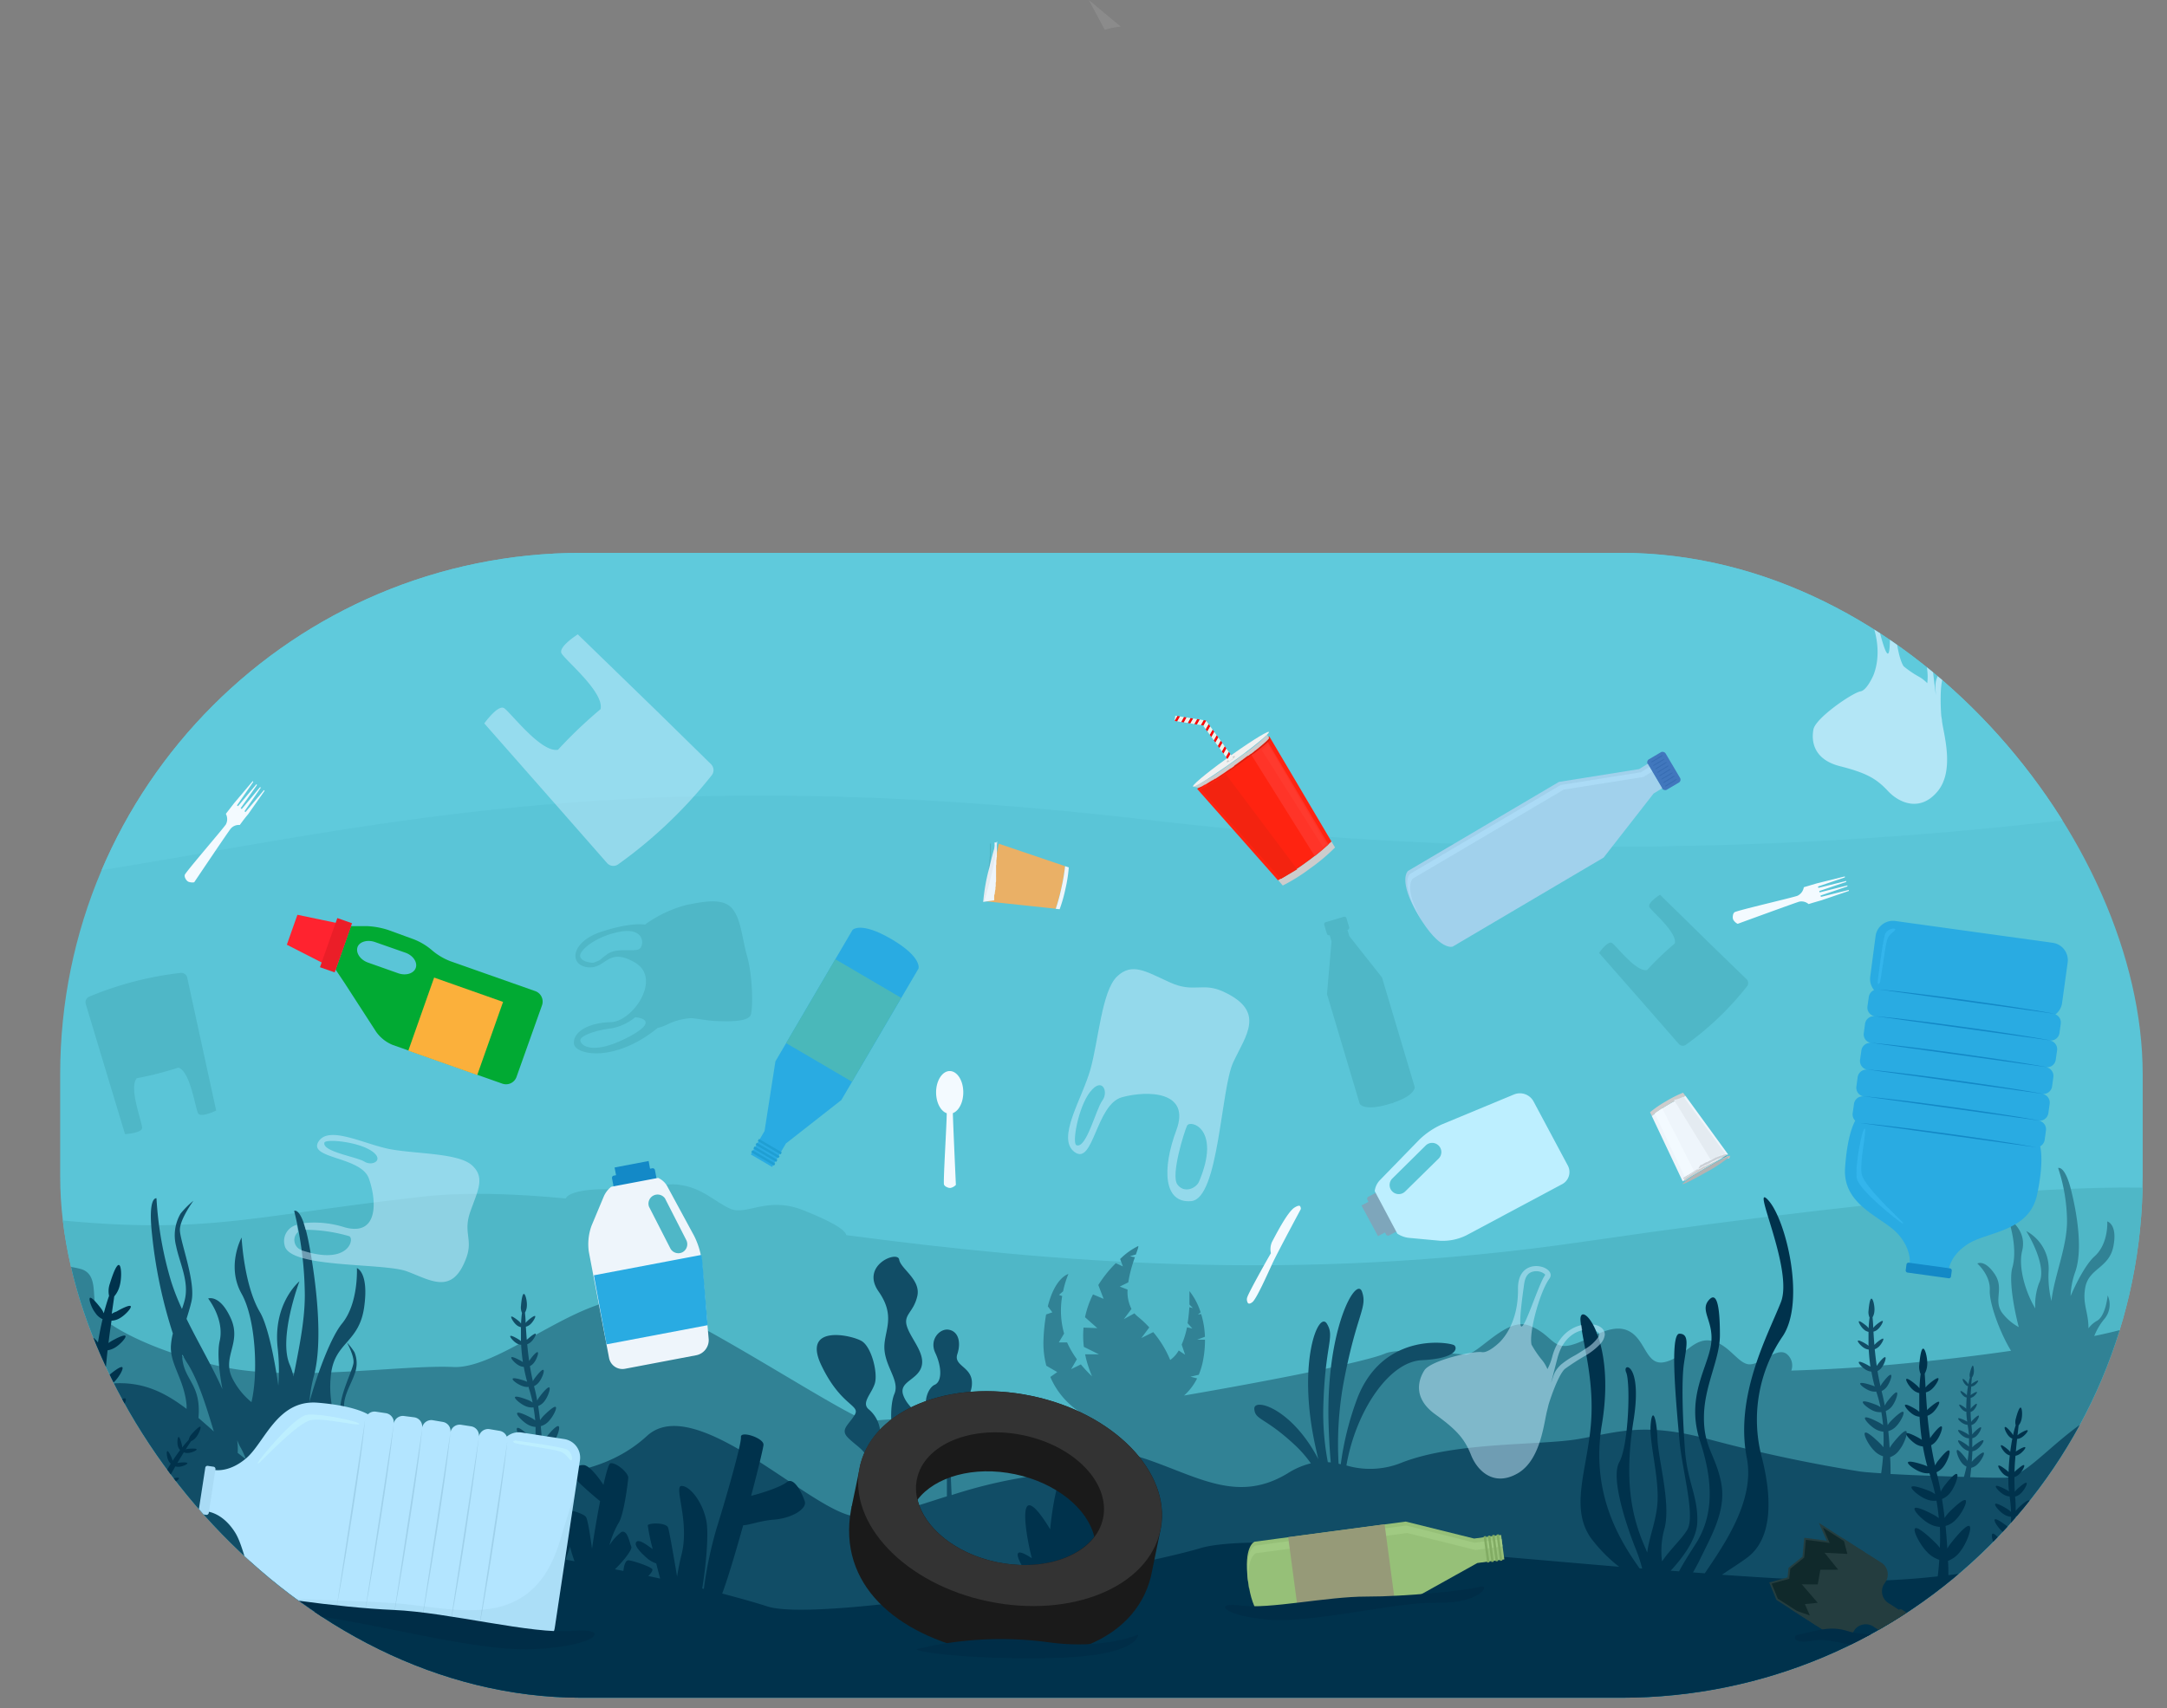 <svg id="Layer_1" data-name="Layer 1" xmlns="http://www.w3.org/2000/svg" xmlns:xlink="http://www.w3.org/1999/xlink" viewBox="0 0 407.29 321.14"><rect x="0" y="0" width="407.29" height="321.14" fill="#808080" stroke="none"/><defs><style>.cls-1{fill:none;}.cls-2{fill:#f2f2f2;}.cls-16,.cls-2,.cls-48{opacity:0.1;}.cls-3{clip-path:url(#clip-path);}.cls-4{fill:#5ac5d7;}.cls-5{fill:#5fcadc;}.cls-6{fill:#64cfe1;}.cls-7{fill:#69d4e6;}.cls-8{fill:#4fb7c7;}.cls-9{fill:#318295;}.cls-10{fill:#114d66;}.cls-11{fill:#00324c;}.cls-12{fill:#b3e5ff;}.cls-13{fill:#9fd1eb;}.cls-14{fill:#a9dbf5;}.cls-15{fill:#bdefff;}.cls-16{fill:#6897b3;}.cls-17{fill:#002d47;}.cls-18{fill:#96c078;}.cls-19{fill:#a0ca82;}.cls-20{fill:#969a78;}.cls-21{fill:#82ac64;}.cls-22{fill:#243d3f;}.cls-23{fill:#10292b;}.cls-24{fill:#1a1a1a;}.cls-25{fill:#333;}.cls-26,.cls-53{fill:#ceefff;}.cls-26{opacity:0.5;}.cls-27{fill:#4177bd;}.cls-28{fill:#a1d1ec;}.cls-29{fill:#abdbf6;}.cls-30{fill:#376db3;}.cls-31{fill:#29abe2;}.cls-32{fill:#4ab8ba;}.cls-33{fill:#1f9fd3;}.cls-34{fill:#ff2310;}.cls-35{fill:#ccc;}.cls-36{fill:#f32310;}.cls-37{fill:#ff3428;}.cls-38{fill:#fff;opacity:0.03;}.cls-39{opacity:0.15;}.cls-40{fill:#f1f1f1;}.cls-41{fill:red;}.cls-42{fill:#f1f1ea;}.cls-43{fill:#eef5fb;}.cls-44{fill:#e4ebf1;}.cls-45,.cls-57{fill:#f3faff;}.cls-46{fill:#b3b3b3;}.cls-47{fill:#eab066;}.cls-49{fill:#01aa33;}.cls-50{fill:#ff232f;}.cls-51{fill:#eb1e28;}.cls-52{fill:#fbb03b;}.cls-53{opacity:0.75;}.cls-54{fill:#1389c7;}.cls-55{fill:#33b5ec;}.cls-56{fill:#7ea6bb;}.cls-57{fill-rule:evenodd;}</style><clipPath id="clip-path"><rect class="cls-1" x="11.31" y="103.94" width="391.41" height="215.24" rx="98"/></clipPath></defs><path class="cls-2" d="M204.64,0l6,5a14.88,14.88,0,0,0-3,.6Z"/><g class="cls-3"><rect class="cls-4" y="36.04" width="407.29" height="285.1"/><path class="cls-5" d="M407.29,36H0V166.42c61.67-8.14,107-24.94,215.86-12.27a742.08,742.08,0,0,0,191.43-2.46Z"/><path class="cls-6" d="M0,56.92C49,70.51,122,79.14,203.64,79.14s154.65-8.63,203.65-22.22V36H0Z"/><path class="cls-7" d="M9.32,36C58,48,127,55.38,203.49,55.38S349,48,397.66,36Z"/><path class="cls-8" d="M297.83,233.41c-54.58,8-101,3.77-138.76-1.2-.25-1-2.4-2.41-8.08-4.68-6.81-2.72-10.66,1.07-13.72-.28s-5.29-4.05-9.94-4.55-5.35,2.76-8.74,1.55-11.56-.76-12.25,1.06h0c-10.09-.94-19.07-1.22-26.92-.34-35.86,4-41.7,8-79.42,3.16V320.5H407.29V223.44C395.36,222.78,366.15,223.46,297.83,233.41Z"/><path class="cls-9" d="M393.62,251.17a11.79,11.79,0,0,1,1.82-3.11,4.19,4.19,0,0,0,.7-4.52s-.36,4-2.11,4.83a5.17,5.17,0,0,0-1.5,1.36c0-3.15-1.16-4.54-.61-7.64.65-3.69,4.5-3.64,5.3-7.81s-1.16-4.65-1.16-4.65.29,4.17-2.4,6.58c-1.4,1.25-3.1,4.23-4.49,7.45a14.82,14.82,0,0,1,.79-4.3c1.59-4.17.43-11.22-.73-15.77s-2.4-4-2.4-4a32.36,32.36,0,0,1,1.67,10c0,4.89-2.42,10.37-2.93,15a19.34,19.34,0,0,1-.54-5.48,8,8,0,0,0-4.2-7.67s4.09,6.45,2.42,9.77a11.72,11.72,0,0,0-.72,4.77c-1.82-3-3.23-7.71-2.47-10.8,1-4-2.63-6.11-2.63-6.11s1.92,5.28.79,9.26c-.59,2.08.09,6.87,1.21,11.17a10,10,0,0,1-3.14-2.7c-1.69-2.42.48-4.54-1.41-7.31s-3.24-1.94-3.24-1.94,2.49,2.16,2.34,5c-.13,2.46,1.95,8.08,4,11.4-6.11.89-13.23,1.75-21.6,2.53-6.8.63-13.38,1-19.7,1.19a2.78,2.78,0,0,0-.93-3.17c-1.82-1.25-4.75,2-6.9,2s-3.86-3.81-7.23-4.44-5,3.12-8.67,4-3.56-4.31-6.94-5.88-7.44,1.93-10.87,2.73-3.52-2.14-7.79-3.72-9.38,5.36-11.87,5.5h0c-7.85-.74-13.11-1.09-15.15-.22-3.84,1.63-22.17,5.21-37.78,7.89a10.74,10.74,0,0,0,2.45-3.22l-1.25-.32,1.56-.36a13.36,13.36,0,0,0,.72-2.29,20,20,0,0,0,.45-4.3H225l1.47-.56a16.37,16.37,0,0,0-.71-4.26l-.62.07.52-.39a12.39,12.39,0,0,0-2.1-4s0,1,0,2.53l.65.66-.67-.16c-.06.91-.16,2-.33,3l.89,1-1-.22a16.29,16.29,0,0,1-1,3.25l.64,1.9-1.2-.8a5.55,5.55,0,0,1-1.6,1.79,19.69,19.69,0,0,0-3.19-5.24l-2.24,1.12,1.5-2a18.91,18.91,0,0,0-2.12-2,5.16,5.16,0,0,1-.67-.65l-2,1.1,1.44-1.93a7,7,0,0,1-.73-3.64l-1.47-.56,1.6-.79a25.21,25.21,0,0,1,1.25-4.73l-.92-.18,1.1-.33c.35-1,.57-1.58.41-1.58a12.88,12.88,0,0,0-3.37,2.43l.52,1.39-1.33-.61a22.59,22.59,0,0,0-3.29,4.11l1,2.6-2-.84a17.69,17.69,0,0,0-1.5,4.29l2.31,2.05-2.59-.1a17.64,17.64,0,0,0,.06,3.62l2.84,1.41h-2.6c.07.33.14.66.23,1a22.34,22.34,0,0,0,1.07,3.13,24.34,24.34,0,0,1-2.1-2.24l-1.83.9,1.08-1.87a18,18,0,0,1-1.84-3.16H199l1-1.67a15.94,15.94,0,0,1-.36-7.05l-.6-.22.77-.67a17.87,17.87,0,0,1,1-3.26s-2.51.62-3.87,6.08l.85,1.13-1.17.4a34.3,34.3,0,0,0-.49,4.64,16.43,16.43,0,0,0,.53,5l2.05,1.19-1.3.92a14.79,14.79,0,0,0,5.36,6.47c-1.21.15-2.15.24-2.76.26-6.79.25-34,1-36.41,1.6s-31.47-19-42-22.53S94.69,257.46,85.19,257s-29.95,2.8-43.19,0-23.16-8.22-23.93-10.84.26-6.35-2.54-7.47c-1.62-.64-8.72-1.41-15.53-2v83.83H407.29V247.31A96.15,96.15,0,0,1,393.62,251.17Z"/><path class="cls-10" d="M403.21,262.62c-13.23,1.69-20.87,15.2-26.47,15.2-1.48,0-3.79,0-6.44-.11.06-.51.13-1.11.19-1.76a2.47,2.47,0,0,0,1.26-.74c.61-.59,1.31-1.88,1.1-2.1s-1.26.71-1.87,1.3a3.79,3.79,0,0,0-.39.43c.05-.65.09-1.34.12-2a2,2,0,0,0,1-.47c.54-.41,1.22-1.37,1.07-1.57s-1.07.45-1.62.86a3.43,3.43,0,0,0-.47.46c0-.58,0-1.16,0-1.73a1.68,1.68,0,0,0,.89-.54c.42-.42.91-1.35.75-1.5s-.89.52-1.31.94a2.55,2.55,0,0,0-.35.43c0-.59-.07-1.17-.13-1.72a.22.22,0,0,1,0-.08,1.69,1.69,0,0,0,.72-.45c.37-.37.79-1.18.66-1.32s-.78.45-1.15.83a1.86,1.86,0,0,0-.29.35c-.06-.63-.09-1.26-.11-1.88a1.33,1.33,0,0,0,.59-.36c.33-.33.69-1,.58-1.15s-.68.39-1,.72a1.6,1.6,0,0,0-.16.23c0-.72,0-1.43,0-2.08a1.59,1.59,0,0,0,.5-.22c.33-.22.77-.76.69-.88s-.65.22-1,.44a1,1,0,0,0-.18.17c0-.6.07-1.16.11-1.66a1,1,0,0,0,.59-.2c.34-.22.78-.76.7-.88s-.65.22-1,.44a1.64,1.64,0,0,0-.27.24c0-.51.08-.94.1-1.27a1.83,1.83,0,0,0,.33-.74c.12-.53,0-1.46-.15-1.51s-.43.82-.55,1.35a1.69,1.69,0,0,0,0,.91,10.09,10.09,0,0,0-.29,1.26,1.58,1.58,0,0,0-.22-.33c-.27-.3-.73-.78-.84-.68s.18.73.45,1a.93.93,0,0,0,.54.35c-.09.52-.16,1.12-.22,1.74a1.58,1.58,0,0,0-.25-.28c-.31-.25-.85-.65-.94-.53s.29.69.61.94a1,1,0,0,0,.55.26c-.05.68-.09,1.39-.08,2.12l-.22-.19c-.37-.27-1-.7-1.09-.57s.36.78.73,1.05a1.32,1.32,0,0,0,.6.28c0,.63.08,1.25.16,1.87a2.19,2.19,0,0,0-.34-.21c-.48-.23-1.28-.58-1.36-.41s.58.8,1.05,1a1.91,1.91,0,0,0,.74.21s0,.07,0,.1a16.34,16.34,0,0,1,.23,1.83,2.24,2.24,0,0,0-.5-.37c-.53-.3-1.42-.75-1.52-.56s.6,1,1.13,1.25a1.85,1.85,0,0,0,.91.28c0,.53,0,1.06,0,1.58a5.26,5.26,0,0,0-.41-.35c-.55-.4-1.49-1-1.63-.82s.56,1.15,1.11,1.55a2.47,2.47,0,0,0,.88.42c-.05.64-.13,1.26-.23,1.87a3.46,3.46,0,0,0-.31-.47c-.52-.68-1.42-1.75-1.66-1.57s.26,1.57.77,2.24a2.56,2.56,0,0,0,1,.86c-.14.68-.3,1.33-.48,1.94-4.48-.13-9.73-.32-13.79-.55,0-.88,0-2-.08-3.16a3.63,3.63,0,0,0,1.78-1.41c.82-1,1.63-3.18,1.25-3.47s-1.8,1.36-2.62,2.4a8.87,8.87,0,0,0-.5.75c-.06-1-.14-2.08-.25-3.17a3.12,3.12,0,0,0,1.51-.94c.75-.75,1.59-2.38,1.32-2.66s-1.57.92-2.31,1.68a4.12,4.12,0,0,0-.64.81q-.15-1.35-.36-2.67a2.72,2.72,0,0,0,1.25-1c.56-.75,1.12-2.28.84-2.48s-1.26,1-1.83,1.73a4.62,4.62,0,0,0-.44.74c-.17-.9-.36-1.79-.58-2.63,0,0,0-.08,0-.12a2.59,2.59,0,0,0,1-.85c.49-.66,1-2,.74-2.18s-1.11.87-1.6,1.52a3.11,3.11,0,0,0-.37.61c-.22-.95-.41-1.9-.56-2.85a2.21,2.21,0,0,0,.82-.71c.44-.57.86-1.74.65-1.89s-1,.75-1.4,1.32a3,3,0,0,0-.21.33c-.16-1.09-.28-2.15-.38-3.15a2.37,2.37,0,0,0,.73-.45c.47-.42,1-1.35.88-1.52s-1,.48-1.43.9l-.25.25c-.07-.9-.13-1.73-.17-2.49a1.84,1.84,0,0,0,.86-.48c.47-.42,1-1.34.89-1.51s-1,.48-1.43.89a2.7,2.7,0,0,0-.37.4c0-.78-.08-1.45-.12-2a2.68,2.68,0,0,0,.35-1.21c.08-.84-.24-2.27-.55-2.29s-.48,1.35-.55,2.19a2.48,2.48,0,0,0,.19,1.37c-.08.52-.14,1.2-.18,2a3,3,0,0,0-.39-.43c-.48-.4-1.3-1-1.44-.87s.42,1.09.9,1.5a1.87,1.87,0,0,0,.91.48c0,.8,0,1.69,0,2.63a2.65,2.65,0,0,0-.44-.33c-.53-.33-1.44-.82-1.56-.63s.6,1,1.13,1.33a2.07,2.07,0,0,0,.91.33c.06,1,.16,2.13.32,3.24a2.62,2.62,0,0,0-.37-.24c-.62-.35-1.68-.88-1.81-.65s.73,1.12,1.36,1.47a2.53,2.53,0,0,0,1,.33c.17.94.37,1.88.63,2.79a3.94,3.94,0,0,0-.55-.22c-.78-.26-2.09-.63-2.18-.34s1.06,1.11,1.84,1.37a2.8,2.8,0,0,0,1.18.15c0,.06,0,.11.05.16a24.22,24.22,0,0,1,.74,2.78,3.46,3.46,0,0,0-.86-.47c-.87-.34-2.33-.85-2.46-.53s1.14,1.33,2,1.68a3,3,0,0,0,1.48.24c.14.81.25,1.63.33,2.44a5.27,5.27,0,0,0-.7-.45c-.94-.5-2.52-1.26-2.7-.92s1.1,1.65,2,2.15a3.72,3.72,0,0,0,1.46.46c.05,1,.05,2,0,2.93a6.85,6.85,0,0,0-.58-.66c-.94-.93-2.55-2.4-2.89-2.06s.73,2.36,1.67,3.29a4,4,0,0,0,1.73,1.12c-.08,1.12-.2,2.19-.35,3.2-1.73-.11-3.15-.22-4-.34a280.65,280.65,0,0,1-28.51-6.09c-12.22-3.28-17.31-1.22-24.44,0s-22.91.46-33.09,4.4a15.75,15.75,0,0,1-10.47.56c1.71-10,7.9-19.48,14.14-19.79,6.65-.32,6.78-2.28,6.13-2.8s-13.11-2.74-18.13,9.72A56.38,56.38,0,0,0,252,275.28l-.41-.09a64.52,64.52,0,0,1,.86-14.82c2.47-13.37,4.63-14.46,3.54-17.53s-6.82,7-6.28,24.9c.08,2.76.23,5.12.41,7.2l-.55-.05a48.84,48.84,0,0,1-.86-10.09c.29-12.12,2.25-13.39.68-15.94s-5.6,7.17-2.21,22.82c.2.94.4,1.82.6,2.66l-.19-.38c-5-9.3-12-11.22-11.84-9.07s2,1.5,7.73,6.88a22.53,22.53,0,0,1,2.9,3.34A14.63,14.63,0,0,0,242,277c-9.17,5.56-16.47.84-26.14-2.54s-10.18,1.12-23.93,3.38a92.11,92.11,0,0,0-13.07,3.24c-.07-1.44-.13-2.85-.17-4.13,1.1-.05,2.1-.71,2.49-2.44,1-4.44-2.54-6.39-1.63-8.35s3.28-3.53,3.12-6.39-3.47-3-2.74-5.19.23-4.32-1.67-4.6c-1.64-.24-3.65,1.87-2.47,4.37s1.35,5.36-.13,6-3.1,5,.69,7.26-2.28,4.88-1.73,6.79a4.51,4.51,0,0,0,3.35,2.46c0,1.42,0,2.95,0,4.45-2.06.65-4,1.29-5.83,1.85-.26-1.38-.54-2.74-.8-3.94a1.61,1.61,0,0,0,1.26-.89c.7-1.37-1.68-3.23-1.86-4.75s2.26-3,2.42-5.42-2.49-3.31-3.39-5.86,2.62-2.81,3.41-5.31-1.87-5.14-2.68-7.51,1.16-2.63,1.9-5.77-3.12-5.15-3.4-6.91-7.32,1.08-3.87,6,.82,7.63,1.11,11,2.89,5.85,1.86,8.26-.68,8.25.59,10.39-.7,3.59.78,6.14a1.68,1.68,0,0,0,1.22.65c.21,1.24.44,2.67.67,4.18a50.94,50.94,0,0,1-5.09,1.26c-.25-1.64-.56-3.39-.89-5,1.26-.22,2.08-3,.44-4.45s-.93-1.56-.46-4.51a6.11,6.11,0,0,0-2.17-5.84c-1.27-1.23.59-2.8,1.22-4.74s-.57-6.85-2.43-8-11.33-3.25-7.61,4.53,7.44,7.42,6.26,9.35-2.76,2.73-1.25,4.27,4,2.84,3.23,4.16-1.77,5.47,2,5.3c.25,1.61.51,3.36.74,5.12a19.36,19.36,0,0,1-4.53.22c-8.15-.63-30-23.56-39.2-15.15-5.06,4.65-11.53,6.85-19.56,7.5,0-1,0-2.57-.09-4.42a3.69,3.69,0,0,0,1.78-1.41c.82-1,1.63-3.18,1.25-3.47s-1.8,1.36-2.61,2.4a6.23,6.23,0,0,0-.51.75c-.06-1-.14-2.08-.24-3.17a3.14,3.14,0,0,0,1.5-.94c.75-.76,1.59-2.39,1.32-2.66s-1.56.92-2.31,1.67a5.37,5.37,0,0,0-.64.81q-.15-1.34-.36-2.67a2.65,2.65,0,0,0,1.25-1c.57-.74,1.12-2.27.85-2.48s-1.27,1-1.83,1.74a3.49,3.49,0,0,0-.45.74c-.16-.91-.35-1.8-.58-2.64,0,0,0-.07,0-.11a2.52,2.52,0,0,0,1-.85c.5-.66,1-2,.74-2.18s-1.11.87-1.6,1.52a3.11,3.11,0,0,0-.37.61c-.22-.95-.41-1.9-.56-2.85a2.16,2.16,0,0,0,.82-.72c.44-.57.86-1.73.65-1.89s-1,.76-1.39,1.32a2.77,2.77,0,0,0-.22.34c-.16-1.09-.28-2.15-.37-3.16a2.1,2.1,0,0,0,.72-.45c.47-.41,1-1.34.88-1.51s-.95.48-1.42.9a3.13,3.13,0,0,0-.26.25c-.07-.9-.13-1.74-.17-2.49a1.87,1.87,0,0,0,.87-.48c.47-.42,1-1.34.88-1.51s-1,.47-1.43.89a2.28,2.28,0,0,0-.37.4c0-.78-.08-1.45-.12-1.95a2.68,2.68,0,0,0,.35-1.21c.08-.84-.24-2.27-.55-2.3s-.48,1.36-.55,2.2a2.5,2.5,0,0,0,.19,1.37c-.08.52-.14,1.2-.18,2a2.53,2.53,0,0,0-.39-.43c-.48-.41-1.29-1-1.44-.87s.43,1.09.9,1.5a1.87,1.87,0,0,0,.91.48c0,.8,0,1.69,0,2.63a2.29,2.29,0,0,0-.44-.33c-.53-.33-1.44-.82-1.56-.63s.6,1,1.14,1.33a2,2,0,0,0,.9.32c.06,1.05.16,2.14.33,3.25a3.52,3.52,0,0,0-.38-.24c-.62-.35-1.68-.88-1.8-.65s.72,1.12,1.35,1.47a2.33,2.33,0,0,0,1,.32,28.44,28.44,0,0,0,.63,2.8,3.94,3.94,0,0,0-.55-.22c-.78-.26-2.09-.63-2.18-.34s1.06,1.11,1.85,1.36a2.63,2.63,0,0,0,1.17.16c0,.05,0,.11,0,.16a24.22,24.22,0,0,1,.74,2.78,3.57,3.57,0,0,0-.85-.47c-.88-.35-2.34-.85-2.47-.54s1.14,1.34,2,1.69a2.89,2.89,0,0,0,1.48.23c.14.82.25,1.63.33,2.45a5.3,5.3,0,0,0-.7-.46c-.94-.5-2.52-1.25-2.7-.91s1.1,1.65,2,2.15a3.52,3.52,0,0,0,1.46.45c0,1,0,2,0,2.94a6.85,6.85,0,0,0-.58-.66c-.94-.93-2.55-2.4-2.89-2.06s.73,2.36,1.67,3.29a4.14,4.14,0,0,0,1.73,1.12,45.65,45.65,0,0,1-.58,4.68,124.61,124.61,0,0,1-20.77-1.11,45.45,45.45,0,0,0-16.3,1.07c.82-2.89,2.67-4.49,2.76-6.78s-.69-3.36-1-5.77,1.23-4.57,1.92-6.61a5.45,5.45,0,0,0,0-4.16,11.4,11.4,0,0,0-1.41-1.82s1.37,2.46,1.23,3.82S63.76,262.43,64,265s1,4,.25,7.18a8,8,0,0,1-1.66,3.07c.1-.56.19-1.15.25-1.81.68-7.46-1.36-9.41-.6-15.27s5.26-5.77,6.2-12.39-1.36-7.38-1.36-7.38.34,6.62-2.8,10.44c-1.94,2.36-4.38,8.58-6.12,14.72a26.44,26.44,0,0,1,.77-4.63c1.87-6.62.51-17.81-.84-25s-2.8-6.28-2.8-6.28a67.81,67.81,0,0,1,2,15.86c0,4.92-1.14,10.21-2.13,15.29a11.48,11.48,0,0,0-.66-2.13c-2.29-5,1.78-15.78,1.78-15.78s-5.09,4.16-4.07,12.73a37.67,37.67,0,0,1,.1,6.88c-.84-5.91-2.11-11.58-3.47-13.84-3-5.09-3.43-14-3.43-14s-2.93,5.35,0,10.57c2.71,4.84,3.13,15.15,1.85,20.37A13.72,13.72,0,0,1,43.61,259c-1.88-4,1.84-6.54-.22-11.13s-4.27-3.75-4.27-3.75,3.11,3.86,2.17,8c-.45,1.94-.17,5.42.52,9.06-1.88-4.23-4.53-8.69-6.75-13.23.3-1,.63-2,.92-3.25.89-3.75-2.23-11.52-2.17-13.55s2.55-5.41,2.55-5.41a16.24,16.24,0,0,0-2.42,2.42,8.12,8.12,0,0,0-.83,6.14c.64,3.16,2.49,6.65,1.6,10.15-.16.61-.33,1.14-.51,1.64a43.5,43.5,0,0,1-2-5.07,67.74,67.74,0,0,1-2.79-15.74s-1.65-.47-.83,6.83a89.57,89.57,0,0,0,3.91,18.59,13.4,13.4,0,0,0-.35,2.08c-.32,3.63,2.48,6.43,2.93,11.4,0,.25,0,.46,0,.7C26.05,258,18.91,258.17,0,267.25v53.89H407.29V263.35A6.9,6.9,0,0,0,403.21,262.62ZM45.28,272.24a15.9,15.9,0,0,1,.94,2.09c-.5-.37-1-.76-1.55-1.19a11.65,11.65,0,0,0-.09-2.36C44.81,271.31,45,271.81,45.28,272.24Zm-11-17c0-.21,0-.39,0-.58.29.56.59,1.1.91,1.59,2.17,3.37,3.75,8.76,5,12.87-1-.91-2-1.77-2.89-2.55C37.85,260.23,34.66,259.59,34.25,255.29Z"/><path class="cls-11" d="M378.07,294.24c0-.27.07-.55.11-.84a3.49,3.49,0,0,0,1.92-1c.95-.85,2.06-2.74,1.75-3.09s-1.92,1-2.87,1.85a5.81,5.81,0,0,0-.6.63c.11-1,.21-2,.29-3.05a2.91,2.91,0,0,0,1.58-.64c.83-.59,1.9-2,1.69-2.3s-1.64.61-2.47,1.2a4,4,0,0,0-.73.67c.05-.87.08-1.73.09-2.6a2.53,2.53,0,0,0,1.35-.76c.66-.61,1.44-2,1.21-2.21s-1.35.73-2,1.35a4.32,4.32,0,0,0-.54.63c0-.89,0-1.76-.11-2.6a.37.37,0,0,1,0-.11,2.43,2.43,0,0,0,1.1-.64c.58-.54,1.26-1.73,1.06-1.94s-1.19.64-1.77,1.17a3.48,3.48,0,0,0-.45.52q-.07-1.41-.06-2.79a2.2,2.2,0,0,0,.9-.55c.5-.46,1.09-1.5.92-1.68s-1,.55-1.54,1a3.32,3.32,0,0,0-.26.28c0-1.05.09-2.08.17-3.05a2.17,2.17,0,0,0,.76-.31c.51-.31,1.2-1.1,1.08-1.28s-1,.29-1.49.61a1.55,1.55,0,0,0-.28.2c.07-.86.16-1.67.24-2.39a1.85,1.85,0,0,0,.9-.32c.51-.31,1.2-1.1,1.08-1.28s-1,.29-1.5.61a3.65,3.65,0,0,0-.41.31c.09-.74.16-1.38.21-1.86a2.69,2.69,0,0,0,.53-1.09c.21-.79.14-2.19-.14-2.26s-.69,1.2-.89,2a2.45,2.45,0,0,0-.05,1.33,17.11,17.11,0,0,0-.49,1.86,2.37,2.37,0,0,0-.31-.47c-.38-.46-1-1.2-1.22-1.06s.23,1.1.61,1.57a1.89,1.89,0,0,0,.78.6c-.15.75-.28,1.6-.4,2.5a2.56,2.56,0,0,0-.36-.39c-.46-.39-1.23-1-1.38-.85s.4,1.05.86,1.45a1.88,1.88,0,0,0,.8.45c-.11,1-.19,2.06-.22,3.13l-.31-.29c-.54-.43-1.45-1.1-1.61-.91s.5,1.18,1,1.62a2.35,2.35,0,0,0,.87.47c0,.92,0,1.84.13,2.75a2.8,2.8,0,0,0-.48-.3c-.7-.38-1.88-.94-2-.69s.82,1.23,1.52,1.61a3,3,0,0,0,1.09.34c0,.05,0,.1,0,.16a25.31,25.31,0,0,1,.25,2.75,3.91,3.91,0,0,0-.74-.59c-.77-.47-2.07-1.19-2.24-.91s.85,1.46,1.63,1.93a2.82,2.82,0,0,0,1.35.47,23.47,23.47,0,0,1-.09,2.37,4.39,4.39,0,0,0-.58-.55c-.81-.63-2.19-1.6-2.41-1.31s.77,1.74,1.58,2.37a3.39,3.39,0,0,0,1.31.67c-.12,1-.28,1.89-.46,2.79a5.16,5.16,0,0,0-.44-.72c-.73-1-2-2.69-2.4-2.43s.3,2.36,1,3.4a4,4,0,0,0,1.46,1.34c-.12.49-.25,1-.38,1.44-3.28.6-6.72,1.16-10.37,1.6,0-.82,0-1.73-.08-2.68a5.11,5.11,0,0,0,2.39-1.89c1.09-1.39,2.17-4.26,1.66-4.65s-2.4,1.82-3.5,3.22a8.31,8.31,0,0,0-.67,1c-.08-1.36-.19-2.79-.33-4.25a4.16,4.16,0,0,0,2-1.26c1-1,2.13-3.19,1.77-3.56s-2.09,1.23-3.1,2.24a6.49,6.49,0,0,0-.85,1.09c-.13-1.2-.3-2.39-.49-3.58a3.54,3.54,0,0,0,1.68-1.36c.76-1,1.5-3.05,1.13-3.32s-1.69,1.32-2.45,2.32a5.59,5.59,0,0,0-.59,1c-.22-1.21-.48-2.4-.77-3.53a.83.83,0,0,1,0-.15,3.36,3.36,0,0,0,1.35-1.14c.67-.88,1.32-2.67,1-2.92s-1.48,1.16-2.15,2a4.48,4.48,0,0,0-.49.81c-.3-1.27-.54-2.55-.75-3.81a3,3,0,0,0,1.1-1c.58-.76,1.15-2.32.87-2.53s-1.29,1-1.87,1.77a3.79,3.79,0,0,0-.29.45c-.21-1.46-.38-2.89-.5-4.23a3.18,3.18,0,0,0,1-.61c.63-.55,1.38-1.79,1.18-2s-1.28.64-1.91,1.2c-.13.11-.23.23-.34.34-.1-1.2-.17-2.33-.23-3.33a2.66,2.66,0,0,0,1.16-.65c.63-.56,1.38-1.8,1.18-2s-1.28.64-1.91,1.2a3,3,0,0,0-.49.53c-.06-1-.11-1.94-.16-2.6a3.81,3.81,0,0,0,.47-1.63c.09-1.13-.33-3-.74-3.07s-.65,1.82-.74,2.94a3.39,3.39,0,0,0,.25,1.84c-.1.69-.18,1.6-.23,2.67a3.45,3.45,0,0,0-.53-.57c-.64-.55-1.73-1.4-1.93-1.17s.57,1.46,1.21,2a2.57,2.57,0,0,0,1.22.64c0,1.07,0,2.26,0,3.53a3.52,3.52,0,0,0-.59-.45c-.72-.43-1.93-1.1-2.09-.84s.8,1.35,1.52,1.78a2.64,2.64,0,0,0,1.21.43c.08,1.4.22,2.87.44,4.35-.16-.11-.32-.22-.5-.32-.84-.47-2.25-1.18-2.42-.87s1,1.5,1.81,2a3.23,3.23,0,0,0,1.3.43c.22,1.27.5,2.53.84,3.75a5.54,5.54,0,0,0-.73-.3c-1.05-.35-2.8-.84-2.92-.46s1.42,1.49,2.47,1.83a3.49,3.49,0,0,0,1.57.21,1.87,1.87,0,0,1,.07.22,34,34,0,0,1,1,3.72,5.08,5.08,0,0,0-1.14-.63c-1.17-.46-3.14-1.14-3.3-.72s1.52,1.79,2.69,2.26a3.85,3.85,0,0,0,2,.31c.2,1.1.34,2.19.44,3.28a6.81,6.81,0,0,0-.93-.61c-1.26-.67-3.38-1.68-3.62-1.23s1.48,2.21,2.74,2.88a4.78,4.78,0,0,0,2,.61c.07,1.34.08,2.65,0,3.94a7.77,7.77,0,0,0-.77-.89c-1.26-1.25-3.42-3.21-3.88-2.76s1,3.16,2.24,4.41a5.45,5.45,0,0,0,2.31,1.49c-.07,1.08-.17,2.11-.29,3.11a139.09,139.09,0,0,1-17.66.85c-6.57-.11-14.41-.55-22.9-1.15,1.43-1,3.1-2,4.74-3.22,4.29-3.18,5-9.91,2.8-18.68a27.76,27.76,0,0,1,3.92-23c4.29-6.53.56-22-2.8-25.57s4.85,13.06,2.42,19.23-8.71,17.54-6.4,29.3c1.55,8-4.26,16.26-7.9,21.66l-2.22-.16c.47-.83,1-1.76,1.49-2.82,2.34-4.76,4.86-9.24,3.74-14.38s-3.27-6.44-3.17-12.23,3-10.64,3-15.21-.41-8.55-2.12-6.52,1.1,4,.44,8.38-4.76,9.9-2.05,18.11,2.33,14.38-.84,19.33c-1.19,1.85-2.31,3.62-3.11,5.13L314,295.3c1.94-2.08,4.86-5.74,5-9,.21-4.94-1.85-7.56-2.31-13.72s-.66-13.07-.19-16.24,1.1-5.6-.85-5.6-.48,14.47,0,20,3,14.1,1.5,16.81c-.88,1.59-3.42,3.94-4.77,6a15.54,15.54,0,0,1,.39-5.91c1.4-4.67-1.09-13.07-1.25-17.18s-1-6-1.28-2.61,1.63,10,1.28,14.72c-.25,3.46-1.58,6.45-1.92,9.32-.19-.46-.38-.92-.57-1.36-2.52-5.88-3.73-12.6-2-23.52s-2.23-10.92-1.39-9,.47,13.72-1.3,16.89,1.77,13.07,3.26,16.71a27.1,27.1,0,0,1,1.05,3.28l-.51-.05c-3.21-4.6-9.31-13.6-7.07-27,2.8-16.8-4.48-23.9-4-19.42s2.67,11.2,1.92,19.61-3.92,15.49,0,21.09a28.48,28.48,0,0,0,5.33,5.44c-33.09-2.8-69-6.38-78.68-3.51-3.11.93-8.27,2.12-14.55,3.39.88-2.63,1.79-6.48.94-6.86-.55-.26-1.73,1-2.89,2.59.22-3.95.05-8.65-1.16-8.89-.89-.17-2.17,2.12-3.3,4.83-.85-4.92-2.36-10.5-3.91-10.46s-2.91,6.68-3.39,11.87c-1.53-2.56-3.23-4.81-4.09-4.5-1.24.46-.32,6.19.65,9.94-1.17-.78-2.22-1.3-2.55-1-.61.57,1.35,3.71,2.8,5.6-20.69,3.51-44.07,6.39-50,4.44-1.75-.58-4.69-1.42-8.45-2.41,1-2.66,2.52-7.73,3.94-12.83,1.21-.06,3.27-.86,5.65-1.05,3.67-.28,6.36-2.11,5.93-3.45s-2-4.74-3.39-3.61c-1.07.86-4.4,2-6.69,2.56,1.32-5,2.32-9.13,2.32-9.62,0-1.27-4.38-2.68-4.24-1.41s-3,12.14-4.52,16.95a75.54,75.54,0,0,0-2.45,11.58l-.31-.07c.75-4.51,1.24-10.29.79-12.67-.71-3.65-3.11-6.61-4.66-6.61s1.55,6.64,0,12.85c-.35,1.39-.63,2.82-.85,4.19-.54-3.23-1.45-8.52-1.69-9.2-.36-1-3.68-.92-3.82-.42a37.26,37.26,0,0,0,.93,4.46c-1.21-.86-2.68-2-3.12-1.29s1.13,2.19,2.19,3.11a5.48,5.48,0,0,0,1.59.87c.25,1,.5,1.95.74,2.85l-2.23-.49c.47-.48.87-1,.75-1.26-.21-.49-3.81-1.69-4.52-1.69-.54,0-.83,1.1-.91,2l-1.59-.31c1.38-1.34,3.32-3.65,3.07-4.26-.36-.85-.71-3.18-1.84-2.76a9.51,9.51,0,0,0-2.27,2.5,17.7,17.7,0,0,1,1.64-4.05c1.06-1.41,1.83-7.7,1.9-8.61s-2.19-2.9-3.32-2.76c-.32,0-.81,1.7-1.34,4.07-.86-1.32-2.5-3.5-3.6-3.71a2,2,0,0,0-2.26,1.9c.1.4,3.23,3.27,5.23,4.87-.57,2.93-1.13,6.25-1.52,8.94-.35-2.5-.82-5.61-1.16-6-.57-.71-3.89-1.63-4.17-1.27a14.47,14.47,0,0,0,.43,3.63,12.42,12.42,0,0,0-3.11-.66,21.45,21.45,0,0,0-1.65,5.71h0c0-3,0-6.77,0-7.89a2.48,2.48,0,0,0-.58-1.43c1.12-1.38,2.41-3.5.93-3.55s-1.6,1.25-2.25,2.26a4.62,4.62,0,0,0-2.2-1c-.86,0-.1,4.82.75,8.72a2.26,2.26,0,0,0-1.59-.59,3.7,3.7,0,0,0-2.18,2.43l-1.22-.16a28.76,28.76,0,0,0,1.91-2.73c.85-1.37.16-2.64-1.43-2.6-1.17,0-1.45,1.79-2.2,3.28.61-2.9,1.32-6,1.49-7.61.24-2.28.71-4.29.56-4.66s-2.76-.8-3.07-.8a9,9,0,0,0-.47,2.18c-1.67-1.86-4.44-4.69-5.22-5.35-1-.85-2.12,1.2-2.4,1.62s4.91,5,7.14,7.05c-.29,2.14-.57,4.49-.75,6.34-.3-1.66-.73-3.37-2-3.5-1.93-.19-2.55,2.27-.78,6-15.82-1.52-31-1.21-39.91,3.28-6.5,3.26-15.2,3.59-24.31,2,.55-.77,1.35-1.91,2.25-3.28a3.47,3.47,0,0,0,2.12-.09c1.18-.34,3-1.51,2.82-1.94s-2.09.05-3.27.39a5.2,5.2,0,0,0-.79.29c.5-.8,1-1.64,1.54-2.52a2.85,2.85,0,0,0,1.64.1c1-.16,2.5-.93,2.44-1.28s-1.68-.16-2.65,0a4.35,4.35,0,0,0-.92.27c.41-.73.8-1.47,1.18-2.21a2.46,2.46,0,0,0,1.49-.09c.84-.26,2.08-1.11,2-1.41s-1.49.06-2.32.31a3.65,3.65,0,0,0-.74.32c.37-.77.71-1.55,1-2.3l0-.1a2.26,2.26,0,0,0,1.22-.1c.74-.22,1.83-1,1.75-1.23s-1.31.05-2,.27a2.78,2.78,0,0,0-.6.26c.34-.84.72-1.65,1.12-2.45a2.2,2.2,0,0,0,1-.09c.64-.2,1.59-.84,1.52-1.08s-1.14.05-1.77.24a2.83,2.83,0,0,0-.35.14c.47-.91,1-1.78,1.44-2.59a2.11,2.11,0,0,0,.79.06c.58-.06,1.5-.45,1.48-.66s-1-.16-1.56-.1l-.33.05,1.22-2a1.77,1.77,0,0,0,.92.11c.58-.06,1.51-.45,1.49-.66s-1-.16-1.56-.11a2.81,2.81,0,0,0-.49.1c.38-.61.72-1.13,1-1.53a2.51,2.51,0,0,0,.93-.72c.51-.6,1-1.84.83-2s-1.1.76-1.62,1.36a2.4,2.4,0,0,0-.6,1.13c-.34.35-.75.83-1.21,1.41a2.86,2.86,0,0,0-.07-.54c-.14-.56-.41-1.49-.61-1.44s-.27,1.06-.14,1.63a1.81,1.81,0,0,0,.43.85c-.45.59-.93,1.27-1.41,2a3,3,0,0,0-.15-.49c-.23-.53-.64-1.4-.84-1.32s-.09,1.09.14,1.62a1.82,1.82,0,0,0,.5.73c-.52.83-1,1.71-1.52,2.63,0-.12-.08-.25-.14-.39-.29-.6-.8-1.57-1-1.47s-.07,1.24.22,1.85a2.25,2.25,0,0,0,.55.77c-.39.8-.74,1.62-1.05,2.45a2.83,2.83,0,0,0-.28-.46c-.45-.62-1.24-1.61-1.46-1.45s.19,1.42.64,2a2.71,2.71,0,0,0,.8.75.88.88,0,0,1-.05.15,22.91,22.91,0,0,1-.95,2.5,3,3,0,0,0-.39-.82c-.47-.74-1.3-1.91-1.56-1.74s.13,1.62.6,2.36a2.81,2.81,0,0,0,1,1c-.33.69-.69,1.36-1.08,2a5.06,5.06,0,0,0-.28-.72c-.43-.89-1.22-2.32-1.54-2.16s-.06,1.84.38,2.73a3.4,3.4,0,0,0,.84,1.14c-.5.78-1,1.51-1.57,2.23a6.05,6.05,0,0,0-.07-.82c-.21-1.21-.62-3.19-1.07-3.12s-.73,2.18-.53,3.39a3.92,3.92,0,0,0,.7,1.78,41.58,41.58,0,0,1-3.44,3.66c-1-.21-2-.45-3.07-.71.33-1.6.72-3.66,1.11-6a6.38,6.38,0,0,0,3.47-1.73c1.72-1.45,3.81-4.73,3.28-5.35s-3.46,1.64-5.19,3.09a11.23,11.23,0,0,0-1.1,1.07c.26-1.71.5-3.51.7-5.36a5.36,5.36,0,0,0,2.83-1.05c1.51-1,3.49-3.41,3.13-4s-2.93,1-4.44,2a8,8,0,0,0-1.33,1.09c.14-1.51.25-3,.32-4.54a4.56,4.56,0,0,0,2.44-1.26c1.2-1,2.65-3.39,2.27-3.83s-2.44,1.2-3.65,2.25a6.6,6.6,0,0,0-1,1.08c0-1.57,0-3.12,0-4.59v-.2a4.32,4.32,0,0,0,2-1.07c1.06-.92,2.33-3,2-3.36s-2.15,1.05-3.21,2a6,6,0,0,0-.82.87c0-1.65,0-3.3.06-4.93a3.84,3.84,0,0,0,1.63-.9c.92-.8,2-2.59,1.73-2.92s-1.86.91-2.78,1.71a5.43,5.43,0,0,0-.48.48c.12-1.87.29-3.68.48-5.39a3.76,3.76,0,0,0,1.36-.49c.93-.53,2.19-1.88,2-2.21s-1.76.46-2.69,1a3.65,3.65,0,0,0-.5.34c.18-1.53.38-2.94.57-4.21a3.31,3.31,0,0,0,1.61-.5c.93-.53,2.19-1.88,2-2.21s-1.76.46-2.69,1A3.9,3.9,0,0,0,21,247c.19-1.31.36-2.44.47-3.28a4.84,4.84,0,0,0,1-1.9c.42-1.38.39-3.86-.11-4s-1.28,2.09-1.7,3.47a4.27,4.27,0,0,0-.16,2.34c-.31.84-.65,2-1,3.27A3.68,3.68,0,0,0,19,246c-.65-.85-1.78-2.2-2.09-2s.33,2,1,2.81A3.2,3.2,0,0,0,19.28,248c-.31,1.32-.61,2.8-.87,4.39a4.33,4.33,0,0,0-.62-.7c-.77-.73-2.11-1.88-2.38-1.59s.65,1.88,1.43,2.61a3.47,3.47,0,0,0,1.39.85c-.26,1.76-.47,3.62-.59,5.52a6.69,6.69,0,0,0-.53-.54c-.92-.79-2.5-2-2.79-1.71s.82,2.13,1.74,2.92a4.16,4.16,0,0,0,1.51.89,46.44,46.44,0,0,0,.06,4.87,7.81,7.81,0,0,0-.82-.56c-1.22-.7-3.27-1.77-3.52-1.33s1.38,2.22,2.59,2.92a4.87,4.87,0,0,0,1.91.67c0,.1,0,.19,0,.29a41.89,41.89,0,0,1,.27,4.88,6.62,6.62,0,0,0-1.26-1.08c-1.14-.75-2.94-1.83-3.65-1.84.12-.25.19-.47.12-.55s-1.26.62-1.88,1.16l-.36.36c-.08-1.28-.22-2.54-.4-3.73a2.27,2.27,0,0,0,.94-.57c.53-.49,1.14-1.58,1-1.77s-1.09.58-1.61,1.08a3,3,0,0,0-.42.47c-.17-1.07-.37-2.07-.58-3a2.13,2.13,0,0,0,.9-.75c.44-.57.87-1.74.67-1.9s-1,.75-1.42,1.32a2.73,2.73,0,0,0-.34.58c-.23-.89-.46-1.64-.67-2.21A2.93,2.93,0,0,0,9,258.35c-.28-.92-.81-2.44-1.14-2.34s-.36,1.78-.08,2.71A3.21,3.21,0,0,0,8.44,260c.07.56.19,1.32.32,2.21a2.93,2.93,0,0,0-.5-.36c-.63-.35-1.69-.89-1.82-.67s.72,1.14,1.35,1.5a2.26,2.26,0,0,0,1.09.34c.13.85.26,1.81.39,2.84a4,4,0,0,0-.34-.23c-.63-.36-1.69-.9-1.82-.67s.72,1.14,1.35,1.49a2.49,2.49,0,0,0,.92.34c.13,1.15.25,2.38.33,3.64a3.42,3.42,0,0,0-.33-.33c-.62-.54-1.68-1.38-1.88-1.15s.55,1.43,1.18,2a2.59,2.59,0,0,0,1.09.61c.05,1.1.07,2.22.05,3.33a6,6,0,0,0-.56-.59c-.72-.62-1.94-1.59-2.17-1.33s.64,1.65,1.35,2.27a2.86,2.86,0,0,0,1.34.72v.14c0,1-.06,2,0,3.1a4.44,4.44,0,0,0-.67-.73c-.82-.71-2.21-1.81-2.47-1.52s.72,1.88,1.54,2.59a3.08,3.08,0,0,0,1.65.85c0,1,.12,2.06.21,3.09a5.05,5.05,0,0,0-.9-.76c-1-.67-2.75-1.7-3-1.33s1.1,2,2.12,2.67a3.53,3.53,0,0,0,1.91.71c.14,1.25.3,2.47.47,3.62a7.28,7.28,0,0,0-.74-.72c-1.17-1-3.15-2.51-3.51-2.09s1.06,2.64,2.22,3.62a4.29,4.29,0,0,0,2.34,1.16c.17,1,.33,1.91.49,2.73A91.05,91.05,0,0,1,0,288.51v32.63H407.29V289.37C400,289.17,390.3,291.94,378.07,294.24Zm-367-22.8a2.9,2.9,0,0,0,1-.59,5.3,5.3,0,0,0,.8-1A8.37,8.37,0,0,0,15.66,273a4.77,4.77,0,0,0,2.37.91c0,1.41-.14,2.81-.3,4.19a7.36,7.36,0,0,0-1-1,18,18,0,0,0-3.51-2.45c.5-.49.89-1,.78-1.2s-1.56.42-2.38.9a4.81,4.81,0,0,0-.55.38A33,33,0,0,0,11.1,271.44Zm-.17,4.64c0-.06,0-.13,0-.19a3.25,3.25,0,0,0,1.29-.46l.32-.21a7.69,7.69,0,0,0,1.27,2.22,11,11,0,0,0-2.22,1.21,4.2,4.2,0,0,0-.85.73A28.06,28.06,0,0,1,10.93,276.08Zm-.15,4.37a2,2,0,0,0,.68-.16,10.19,10.19,0,0,0,.46,2.1l-.25.21a4.85,4.85,0,0,0-.68.68C10.88,282.34,10.82,281.4,10.78,280.45Zm.39,4.24a4,4,0,0,0,1.35-.73,10.41,10.41,0,0,0,.77,1.46l.11.16c-.39.52-.78,1.08-1.08,1.54a6,6,0,0,0-.49.88C11.57,286.92,11.34,285.82,11.17,284.69Zm2.67,9.12-.28-.08c-.44-1.19-.87-2.48-1.25-3.85A4.81,4.81,0,0,0,14,288.22,7,7,0,0,0,14.6,287a5,5,0,0,0,1.17.89C15.18,290,14.52,292,13.84,293.81Zm1.92-10c-.41-.62-.92-1.36-1.44-2.06.19-.38.28-.69.17-.81s-.36,0-.7.14a9.57,9.57,0,0,0-1.25-1.36,6.22,6.22,0,0,0,1.64-1.82,10.12,10.12,0,0,0,1,1,6.19,6.19,0,0,0,2.26,1.27c-.25,1.68-.59,3.3-1,4.9A10.08,10.08,0,0,0,15.76,283.8ZM98,291.9a5.42,5.42,0,0,0,.7-.54c.06.23.11.45.17.67Zm8.29,1.31c.11-.29.5-1.33.85-2.43a26.2,26.2,0,0,0,.84,2.73Z"/><path class="cls-12" d="M95.25,270.09A1.75,1.75,0,0,0,93.89,269L92,268.68a1.76,1.76,0,0,0-2,1.47,1.75,1.75,0,0,0-1.46-2l-1.88-.29a1.76,1.76,0,0,0-2,1.46,1.74,1.74,0,0,0-1.46-2L81.33,267a1.76,1.76,0,0,0-2,1.46,1.74,1.74,0,0,0-1.46-2L76,266.22a1.74,1.74,0,0,0-2,1.46,1.77,1.77,0,0,0-1.47-2l-1.88-.28a1.73,1.73,0,0,0-1.49.49c-.87-.5-3.52-1.7-9.47-2.18-7.59-.61-9.95,7.52-13.43,10.46S40,276.3,40,276.3l-.6,3.93-.6,3.92s2.94.09,5.37,3.93,2.25,12.31,9.67,14c5.82,1.34,8.71,1,9.69.77a1.77,1.77,0,0,0,1.27.92l1.88.29a1.77,1.77,0,0,0,2-1.47,1.76,1.76,0,0,0,1.46,2l1.88.29a1.77,1.77,0,0,0,2-1.47,1.76,1.76,0,0,0,1.46,2l1.88.29a1.74,1.74,0,0,0,2-1.47,1.77,1.77,0,0,0,1.47,2l1.88.29a1.74,1.74,0,0,0,2-1.47,1.76,1.76,0,0,0,1.47,2l1.87.29a1.76,1.76,0,0,0,1.87-1,3.48,3.48,0,0,0,2.27,1.37l8.08,1.24a3.5,3.5,0,0,0,4-2.93L109,274.55a3.52,3.52,0,0,0-2.93-4L98,269.31A3.49,3.49,0,0,0,95.25,270.09Z"/><path class="cls-13" d="M63.27,302.11s1-4.9,3-17.74,2.36-17.51,2.36-17.51Z"/><path class="cls-13" d="M68.61,302.93s1-4.9,3-17.74S74,267.68,74,267.68Z"/><path class="cls-13" d="M74,303.75s1-4.9,3-17.74,2.36-17.51,2.36-17.51Z"/><path class="cls-13" d="M79.29,304.57s1-4.89,3-17.74,2.36-17.51,2.36-17.51Z"/><path class="cls-13" d="M84.62,305.39s1.06-4.89,3-17.74S90,270.15,90,270.15Z"/><path class="cls-13" d="M90,306.22s1.06-4.9,3-17.74S95.35,271,95.35,271Z"/><path class="cls-14" d="M39.1,275.59a.42.42,0,0,0-.51.3l-1.28,8.3a.43.43,0,0,0,.4.44l1,.16a.44.44,0,0,0,.52-.31l1.27-8.29a.43.43,0,0,0-.4-.45Z"/><path class="cls-15" d="M48.75,275c1-.92,7.2-7.46,9.61-8s9,1.18,9.19.73-7.43-2.1-9.88-1.74-9,8.49-9.18,8.93S48.75,275,48.75,275Z"/><path class="cls-15" d="M96.83,270.81s8.93,1.19,9.77,1.72,1.13,1.83.78,2-.75-1.19-2.11-1.65-8.34-1.37-8.61-1.63S96.28,270.94,96.83,270.81Z"/><path class="cls-16" d="M108.11,280.52c-1.06,3.25-2,6.34-2.85,9.1-4.91,16.53-18,13.19-28.29,12.05-7.06-.78-17.63-.72-26.93-1.45a8.4,8.4,0,0,0,3.75,1.87c5.82,1.34,8.71,1,9.69.77a1.77,1.77,0,0,0,1.27.92l1.88.29a1.77,1.77,0,0,0,2-1.47,1.72,1.72,0,0,0,0,.32h0a1.76,1.76,0,0,0,1.48,1.68l1.88.29a1.77,1.77,0,0,0,2-1.47,1.77,1.77,0,0,0,0,.32h0a1.76,1.76,0,0,0,1.48,1.67l1.88.29a1.74,1.74,0,0,0,2-1.47,1.74,1.74,0,0,0,0,.32h0a1.75,1.75,0,0,0,1.48,1.67l1.88.29a1.74,1.74,0,0,0,2-1.47,1.74,1.74,0,0,0,0,.32h0a1.74,1.74,0,0,0,1.48,1.67l1.87.29a1.76,1.76,0,0,0,1.87-1,3.48,3.48,0,0,0,2.27,1.37l8.08,1.24a3.5,3.5,0,0,0,4-2.93Z"/><path class="cls-17" d="M43.56,298.67c3.54,1.16,19.91,3.56,30.35,4s26.18,4.64,33.62,3.94,5.07,2.87-7.21,3.44S66,303.7,54.54,303.44,40.48,297.66,43.56,298.67Z"/><path class="cls-18" d="M277.67,293.85h0l5.07-.68-.61-4.6-5.07.68-12.85-3.19-28.39,3.78s-2.15.7-1.25,7.41,3.14,6.83,3.14,6.83l28.39-3.78Z"/><path class="cls-19" d="M236.09,292l28.39-3.79,12.85,3.19,5.07-.68-.18-1.36-5.07.68L264.3,286.8l-28.39,3.78s-2.15.7-1.25,7.42c0,.24.07.45.1.68C234.1,292.61,236.09,292,236.09,292Z"/><rect class="cls-20" x="244.94" y="285.76" width="14.37" height="18.28" transform="translate(511.14 6.03) rotate(82.41)"/><rect class="cls-21" x="279.33" y="290.72" width="4.98" height="0.45" transform="translate(532.99 -26.83) rotate(82.41)"/><rect class="cls-21" x="278.52" y="290.83" width="4.98" height="0.45" transform="translate(532.4 -25.94) rotate(82.41)"/><rect class="cls-21" x="277.72" y="290.94" width="4.98" height="0.45" transform="translate(531.81 -25.04) rotate(82.41)"/><rect class="cls-21" x="276.91" y="291.04" width="4.98" height="0.45" transform="translate(531.21 -24.15) rotate(82.41)"/><path class="cls-17" d="M278.11,298.33c-2.51.69-14,1.85-21.31,1.83s-18.42,2.42-23.59,1.69-3.63,1.84,4.92,2.63,24.18-3.36,32.16-3.17S280.29,297.72,278.11,298.33Z"/><polygon class="cls-22" points="344.18 307.41 333.87 300.78 332.53 297.5 335.97 296.55 336.16 294.75 338.78 292.65 339.11 289.1 343.33 289.66 341.86 286.3 353.1 293.52 344.18 307.41"/><polygon class="cls-23" points="334.14 300.55 332.99 297.73 336.29 296.82 336.49 294.93 339.1 292.83 339.42 289.49 343.89 290.08 342.63 287.2 352.63 293.62 344.08 306.93 334.14 300.55"/><path class="cls-22" d="M349.39,291.17,340.51,305c.1.08,3.93,2.57,3.93,2.57a2.64,2.64,0,0,0,3.65-.39l.56-.87a2.64,2.64,0,0,1,3.65-.38l1.74,1.12,0,0a.54.54,0,0,0,.27.59l1.44.93a.53.53,0,0,0,.73-.08l1.18-1.84.37-.58,1.17-1.81a.53.53,0,0,0-.24-.69l-1.44-.93a.56.56,0,0,0-.63,0l0,0-1.74-1.13A2.62,2.62,0,0,1,354,298l.55-.87a2.63,2.63,0,0,0-1.17-3.48S349.51,291.23,349.39,291.17Z"/><polygon class="cls-22" points="341.47 305.67 336.42 302.42 340.16 303.7 339.23 301.57 341.65 301.33 338.64 297.85 341.65 297.88 342.13 295.12 345.5 295.11 342.92 291.92 347.21 292.14 346.46 289.25 350.39 291.78 341.47 305.67"/><path class="cls-17" d="M337.67,307.41c4.2-.91,6.32-1.83,9.76-.72s12.05.5,14-1,2.42,4-5.47,4.28-11.2-2.24-15.27-1.52S337.27,307.49,337.67,307.41Z"/><path class="cls-24" d="M218.2,287.24h0c1.85-10.54-8.9-21.58-24.29-24.8s-29.54,2.52-32.17,12.82v-.06l-.13.61v.05l-1.46,7c0,.1,0,.19-.07.28s-.05.27-.07.41l-.05.22v0c-2.57,14.15,8.51,23.54,23.88,26.76,15.55,3.26,30.49-2.36,32.74-15.42Zm-30.87,6.44c-7.76-1.62-13.61-6.47-14.87-11.74,3.26-4.31,10.57-6.41,18.33-4.78s13.62,6.47,14.88,11.74C202.4,293.22,195.1,295.31,187.33,293.68Z"/><path class="cls-25" d="M193.88,262.44c-15.61-3.27-30.08,2.73-32.31,13.4s8.61,22,24.22,25.23,30.07-2.73,32.3-13.4S209.49,265.71,193.88,262.44Zm-6.55,31.24c-9.64-2-16.34-9-15-15.58s10.32-10.29,20-8.27,16.34,9,15,15.58S197,295.7,187.33,293.68Z"/><path class="cls-17" d="M172.47,310a67.1,67.1,0,0,1,24.9-1.21c10,1.33,16.55-1.47,16.55-1.47s.19,4-15.91,4.39S170.92,310.39,172.47,310Z"/><path class="cls-26" d="M299.43,249a12.8,12.8,0,0,1,.6,1.27,1.71,1.71,0,0,1,.4.25.39.39,0,0,1,.15.3,1.24,1.24,0,0,1-.15.51,7.71,7.71,0,0,1-2.42,2.23c-.75.51-1.54,1-2.17,1.35a15,15,0,0,0-2.47,1.66c-1.23,1.2-1.27,1.71-1.84,3.44,0,0,.23-1,1.2-4.7s3.24-4.85,4.51-5.19l.14,0c-.06-.36-.1-.69-.15-1-2.16.48-4.51,2.2-5.5,6a10.42,10.42,0,0,1-.89,2.28,6.71,6.71,0,0,0-1.14-1.86,19.15,19.15,0,0,1-1.85-2.75c-.51-2.47,1.63-10.07,3.35-12.38s-6-4.69-5.89,1.93c.06,5.32-2,8.56-3.45,10-1,.95-2.41,2-3.3,1.87-1.53-.31-9.68,1.54-10.86,3.43s-2.12,5.25,2.09,8.28,5.55,4.75,6.7,7.64,4.19,6,8.68,3.48,5-9.7,5.65-12q.1-.4.21-.87h0c.08-.35,1.69-5.46,3.06-6.79a44.81,44.81,0,0,1,4.12-2.65,12.43,12.43,0,0,0,2.59-2.09,3,3,0,0,0,.82-1.7C301.66,249.91,300.74,249.19,299.43,249Zm-13.08-6.74c.15-1.12.23-2.58,1.45-3.09a2.57,2.57,0,0,1,2.52.35.47.47,0,0,1,.09.13s0,0,0,.07C288.69,241.94,284.08,258.68,286.35,242.22Z"/><path class="cls-26" d="M123.7,133.92l0,0-15.1-14.66s-3.68,2.32-3.07,3.55,8.1,7.33,7.34,10.52h0a86.3,86.3,0,0,0-8,7.63h0c-3.22.6-9-7.17-10.15-7.84s-3.7,2.88-3.7,2.88l13.86,15.75,9.26,10.55a1.57,1.57,0,0,0,2,.23,86.77,86.77,0,0,0,17.67-16.83,1.57,1.57,0,0,0-.14-2Z"/><path class="cls-8" d="M321.76,177.78l0,0L312,168.21s-2.4,1.51-2,2.31,5.28,4.77,4.78,6.85h0a58.38,58.38,0,0,0-5.22,5h0c-2.1.4-5.83-4.66-6.61-5.1s-2.41,1.88-2.41,1.88l9,10.25,6,6.87a1,1,0,0,0,1.32.15,56.12,56.12,0,0,0,11.5-11,1,1,0,0,0-.08-1.32Z"/><rect class="cls-27" x="310.77" y="141.62" width="3.91" height="6.63" rx="0.63" transform="translate(-30.27 178.96) rotate(-30.53)"/><path class="cls-28" d="M310.79,149.19h0l1.62-1-2.71-4.6-1.62,1L293,147l-28.37,16.74s-2,1.7,2,8.41,6.39,5.82,6.39,5.82l28.38-16.74Z"/><path class="cls-29" d="M265.52,165.19l28.38-16.74,15-2.38,1.62-1-.51-.88-1.62,1-15.05,2.39L265,164.31s-2,1.7,2,8.41c.09.15.17.3.26.44C263.66,166.82,265.52,165.19,265.52,165.19Z"/><path class="cls-30" d="M310.64,143.25c-.14.09-.29.12-.32.08s.08-.16.22-.25l1.63-1c.14-.09.29-.13.32-.08s-.08.16-.22.25Z"/><path class="cls-30" d="M311,143.89c-.15.09-.29.12-.32.08s.07-.16.22-.25l1.62-.95c.15-.09.3-.12.32-.08s-.07.16-.22.25Z"/><path class="cls-30" d="M311.4,144.54c-.15.08-.29.12-.32.07s.07-.16.22-.24l1.62-1c.15-.09.3-.12.32-.08s-.07.16-.22.25Z"/><path class="cls-30" d="M311.78,145.18c-.15.08-.29.12-.32.07s.07-.15.22-.24l1.62-1c.15-.09.29-.12.32-.07s-.07.15-.22.24Z"/><path class="cls-30" d="M312.16,145.82c-.15.09-.29.12-.32.07s.07-.15.22-.24l1.62-1c.15-.08.29-.12.32-.07s-.07.15-.22.24Z"/><path class="cls-30" d="M312.54,146.46c-.15.09-.3.12-.32.08s.07-.16.22-.25l1.62-.95c.15-.09.29-.13.32-.08s-.07.16-.22.24Z"/><path class="cls-30" d="M312.91,147.1c-.14.09-.29.12-.32.08s.08-.16.23-.25l1.62-1c.15-.09.29-.12.32-.08s-.08.16-.22.25Z"/><path class="cls-30" d="M313.29,147.74c-.15.09-.29.13-.32.08s.08-.16.22-.24l1.63-1c.14-.09.29-.12.32-.08s-.08.16-.23.25Z"/><path class="cls-8" d="M252.53,172.37l-3.36,1a.41.41,0,0,0-.28.51l.5,1.66a.41.41,0,0,0,.51.28l.45-.14h0l-.44.13.35,1.18-.85,9.91,6.15,20.62s.77,1.5,5.65,0l.29-.09.15,0,.32-.1-.17,0c4.26-1.41,4.1-2.95,4.1-2.95l-6.15-20.61L253.61,176h0l-.35-1.17-2.27.67h0l2.3-.69a.41.41,0,0,0,.28-.51l-.5-1.66A.4.4,0,0,0,252.53,172.37Z"/><path class="cls-31" d="M143.7,212.63h0l-2.58,4.41,4,2.35,2.59-4.41,10.42-8.17,14.5-24.71s.76-2.12-5.08-5.54-7.32-1.73-7.32-1.73l-14.49,24.71Z"/><rect class="cls-32" x="151.4" y="182.71" width="14.37" height="18.28" transform="translate(198.31 437.57) rotate(-149.61)"/><rect class="cls-33" x="140.94" y="217.47" width="4.98" height="0.45" transform="translate(157 478.03) rotate(-149.6)"/><rect class="cls-33" x="141.35" y="216.76" width="4.98" height="0.45" transform="translate(158.12 476.93) rotate(-149.6)"/><rect class="cls-33" x="141.76" y="216.06" width="4.98" height="0.45" transform="translate(159.24 475.83) rotate(-149.6)"/><rect class="cls-33" x="142.18" y="215.36" width="4.98" height="0.45" transform="translate(160.37 474.73) rotate(-149.6)"/><path class="cls-34" d="M245.47,162.17a43.64,43.64,0,0,0,4.79-3.95l-11.69-19.78L225,148.31l15.22,17.21A45,45,0,0,0,245.47,162.17Z"/><path class="cls-35" d="M245.47,162.17a43.64,43.64,0,0,0,4.79-3.95l.66,1.11a34.78,34.78,0,0,1-4.66,3.92,33.83,33.83,0,0,1-5.16,3.23l-.86-1A45,45,0,0,0,245.47,162.17Z"/><path class="cls-36" d="M240.74,165.24l-15-16.83.12-.07.15-.08,0,0h0l.22-.13.1,0,.08-.05.08-.05.29-.18h0l.32-.2.09-.06.12-.07.14-.09.24-.16.07,0,0,0,.3-.19.16-.11,0,0,.05,0,.24-.16.22-.14,0,0,0,0,.14-.09.21-.15.21-.14h0l.23-.17.28-.19.15-.09,0,0,.22-.15.21-.15h0l13.42,17.89C242.82,164,241.4,164.87,240.74,165.24Z"/><path class="cls-37" d="M247.1,160.94l-11.89-19h0l.3-.23.06,0,.06-.06.18-.13.31-.24,0,0,0,0,.23-.18.25-.2,0,0,0,0,.33-.27.08-.06.12-.1.16-.13.11-.1.2-.16.1-.09.15-.13.07-.06.3-.27.06-.05h0l11.4,19.28C249.28,159.14,248.38,159.94,247.1,160.94Z"/><polygon class="cls-38" points="238.48 140.19 249.24 158.63 248.68 159.27 237.15 141.04 238.31 139.96 238.48 140.19"/><path class="cls-39" d="M225.13,148.36l.12-.06h.05l.1-.05.15-.08h0l.15-.09.15-.08,0,0h0l.22-.12.1-.06.07,0,.09-.05.29-.18h0l.31-.19.09-.06.13-.08.13-.08.25-.16.07,0,0,0,.3-.2.16-.1.05,0,0,0,.24-.16.22-.15,0,0,0,0,.14-.1a1.64,1.64,0,0,0,.22-.14l.21-.14,0,0h0l.24-.16.28-.19a.71.71,0,0,0,.14-.1l.06,0,.22-.14.2-.15.22-.15.11-.07.22-.16.22-.16.05,0,.13-.09.16-.11.16-.12L232,144l.11-.08h0l0,0,.16-.12.16-.11.17-.12.18-.13.18-.14.2-.14.23-.17.08-.06,0,0,.1-.07.27-.2.26-.2h0l.27-.2.29-.22,0,0,.06,0,.19-.15.3-.23.06,0,.06,0,.18-.14L236,141l0,0,0,0,.23-.18.25-.2,0,0,0,0,.33-.27.08-.06.12-.1.16-.13.11-.09.2-.17.1-.09.15-.13.07-.06.3-.27.06-.05.21-.19,0-.06c.08-.07.14-.14.2-.2h0l.17.28c-.06.06-.11.12-.18.18l0,.06-.21.19-.06.06-.3.26-.07.07-.15.12-.1.09-.2.17-.11.09-.16.13-.12.1-.08.07-.33.26,0,0,0,0-.25.2c-.08.05-.15.12-.23.18l0,0,0,0-.31.24-.18.14-.06.05-.06,0-.3.23-.19.15-.06,0,0,0-.29.22-.27.2h0l-.26.2-.27.2-.1.07,0,0-.08.06-.23.17-.2.14-.18.14-.18.13-.17.12-.16.11-.16.12,0,0h0l-.11.08-.16.11-.16.12-.16.11-.13.09-.05,0-.22.15-.22.16-.11.07-.22.15-.2.15-.22.15-.06,0-.14.1-.28.19-.24.16h0l0,0-.21.14-.22.15-.14.09,0,0,0,0-.22.15-.24.16,0,0-.05,0-.16.11-.3.19,0,0-.07,0-.25.16-.13.08-.13.08-.09.06-.31.19h0l-.29.18-.09,0-.07,0-.1.06-.22.12h0l0,0-.15.09-.15.08h0l-.15.08-.1,0h-.05l-.12.06-.22-.25Z"/><path class="cls-35" d="M224.22,147.87l.06,0h0l.11,0h0l.16-.05h0l.22-.1h0l.27-.14h0l.3-.17,0,0,.33-.19.08,0,.38-.23h0l.4-.25.13-.08.38-.24.07,0,.49-.32.05,0,.54-.36,0,0,.56-.38,0,0,.51-.35.15-.1.48-.33.21-.15.6-.42.72-.51,0,0c.24-.16.47-.33.7-.5h0l.66-.49,0,0,.65-.48h0l.61-.46.07,0,.54-.41.07-.06.52-.4,0,0c.17-.13.33-.25.48-.38l0,0,.43-.35.13-.1.26-.22.2-.17.25-.22.07-.06.3-.27.06-.05.21-.19.06-.06.19-.2,0,0,.12-.14,0,0a.88.88,0,0,0,.07-.12.1.1,0,0,0,0-.09l.44.61a.1.1,0,0,1,0,.09.88.88,0,0,1-.07.12l0,0-.12.14,0,0-.2.2-.05.06-.21.19-.06.06-.3.26a.46.46,0,0,1-.07.07l-.15.12-.1.09-.2.17-.11.09-.15.13-.13.1-.07.07-.34.26,0,0,0,0-.25.2c-.08,0-.15.12-.23.18l0,0,0,0-.31.24-.18.14-.06.05-.06,0-.3.23-.19.15-.06,0-.05,0-.29.22-.27.2h0l-.27.2-.27.2-.1.07,0,0-.08.06-.23.17-.2.14-.18.14-.18.13-.17.12-.16.11-.15.12,0,0h0L232,144l-.16.11-.16.12-.16.11-.13.09-.05,0-.22.15-.22.16-.11.07-.22.15-.2.15-.22.15,0,0-.15.1-.28.19-.24.16h0l0,0-.21.14-.21.15-.15.09,0,0,0,0-.22.15-.24.16-.05,0-.05,0-.16.11-.3.19,0,0-.07,0-.25.16-.13.08-.13.08-.09.06-.31.19h0l-.29.18-.09.05-.07,0-.1.06-.22.13h0l0,0-.15.09-.15.08h0l-.15.08-.1.05h-.05l-.12.06-.07,0h0l-.1,0h-.2l0,0h0Z"/><path class="cls-40" d="M224.23,147.78c.25-.59,3.65-3.31,7.59-6.09s6.93-4.57,6.67-4-3.65,3.31-7.59,6.09S224,148.36,224.23,147.78Z"/><path class="cls-35" d="M230.55,143.29c.07.08.47-.1.9-.41s.73-.64.66-.73-.46.1-.89.41S230.49,143.2,230.55,143.29Z"/><polygon class="cls-41" points="230.5 140.73 229.96 141.69 229.65 141.25 230.18 140.3 230.5 140.73"/><polygon class="cls-41" points="231.26 141.78 230.72 142.73 230.41 142.3 230.94 141.35 231.26 141.78"/><polygon class="cls-41" points="220.75 135.53 220.76 135.53 221.28 134.61 221.79 134.69 221.27 135.61 222 135.73 222.51 134.81 223.02 134.88 222.51 135.81 223.23 135.92 223.75 135 224.26 135.08 223.74 136 220.75 135.53"/><polygon class="cls-41" points="224.02 136.05 224.47 136.12 224.99 135.19 225.5 135.27 224.98 136.2 224.02 136.05"/><polygon class="cls-41" points="228.98 138.65 228.44 139.6 228.13 139.17 228.67 138.22 228.98 138.65"/><polygon class="cls-41" points="226.22 135.39 226.66 135.46 226.7 135.52 226.17 136.47 226.1 136.37 225.7 136.31 226.22 135.39"/><polygon class="cls-41" points="229.74 139.69 229.2 140.64 228.89 140.21 229.43 139.26 229.74 139.69"/><polygon class="cls-41" points="227.46 136.56 226.93 137.51 226.61 137.08 227.15 136.13 227.46 136.56"/><polygon class="cls-41" points="228.22 137.6 227.69 138.56 227.37 138.13 227.91 137.18 228.22 137.6"/><polygon class="cls-42" points="228.98 138.65 229.43 139.26 228.89 140.21 228.44 139.6 228.98 138.65"/><polygon class="cls-42" points="228.22 137.6 228.67 138.22 228.13 139.17 227.69 138.56 228.22 137.6"/><polygon class="cls-42" points="220.76 135.53 220.75 135.53 220.9 134.55 221.28 134.61 220.76 135.53"/><polygon class="cls-42" points="227.46 136.56 227.91 137.18 227.37 138.13 226.93 137.51 227.46 136.56"/><polygon class="cls-42" points="229.74 139.69 230.18 140.3 229.65 141.25 229.2 140.64 229.74 139.69"/><polygon class="cls-42" points="229.96 141.69 230.5 140.73 230.94 141.35 230.41 142.3 229.96 141.69"/><polygon class="cls-42" points="224.26 135.08 224.99 135.19 224.47 136.12 223.74 136 224.26 135.08"/><polygon class="cls-40" points="231.26 141.78 231.83 142.56 231.03 143.15 230.72 142.73 231.26 141.78"/><polygon class="cls-42" points="221.79 134.69 222.51 134.81 222 135.73 221.27 135.61 221.79 134.69"/><polygon class="cls-42" points="223.02 134.88 223.75 135 223.23 135.92 222.51 135.81 223.02 134.88"/><polygon class="cls-42" points="225.5 135.27 226.22 135.39 225.7 136.31 224.98 136.2 225.5 135.27"/><polygon class="cls-42" points="226.7 135.52 227.15 136.13 226.61 137.08 226.17 136.47 226.7 135.52"/><path class="cls-43" d="M313.45,207.73a25.13,25.13,0,0,0-3,2.07l5.81,12.29,8.53-5.07-8-11A26.89,26.89,0,0,0,313.45,207.73Z"/><path class="cls-35" d="M313.45,207.73a25.13,25.13,0,0,0-3,2.07l-.33-.69a19.89,19.89,0,0,1,3-2.06,20.91,20.91,0,0,1,3.22-1.62l.45.62A26.89,26.89,0,0,0,313.45,207.73Z"/><path class="cls-44" d="M316.4,206.18l7.9,10.74-.07,0-.1,0h0l-.14.06,0,0-.05,0-.05,0-.19.08h0l-.19.1-.06,0-.08,0-.08,0-.16.08,0,0h0l-.18.09-.11.06h0l0,0-.15.08-.13.07h0l0,0-.08,0-.14.08-.13.07h0l-.14.08-.18.1-.09,0h0l-.14.08-.13.07h0l-6.93-11.28C315.12,206.78,316,206.36,316.4,206.18Z"/><path class="cls-45" d="M312.42,208.37l6,11.83h0l-.19.12,0,0,0,0-.11.07-.2.12,0,0,0,0-.14.09-.16.1,0,0h0l-.21.14,0,0-.08.06-.1.07-.07,0-.12.09-.07.05-.1.07,0,0-.19.14,0,0h0l-5.66-12C311,209.31,311.61,208.89,312.42,208.37Z"/><path class="cls-39" d="M324.68,217l-.07,0h0l-.06,0-.1,0h0l-.1,0-.09,0h0l-.14.06-.06,0-.05,0-.05,0-.18.09h0l-.2.09-.05,0-.08,0-.09,0-.15.08,0,0h0l-.19.1-.1,0,0,0,0,0-.15.08-.14.07h0l-.09,0-.13.07-.13.07h0l-.15.09-.17.09-.09.05,0,0-.13.08-.13.07-.14.08-.07,0-.13.08-.15.08h0l-.08.05-.11.06-.1.06-.1,0-.07,0h0l-.1.06-.09.06-.11.06-.12.07-.11.07-.13.07-.14.09-.05,0h0l-.07,0-.17.1L319,220h0l-.17.1-.18.11,0,0,0,0-.12.07-.19.12,0,0,0,0-.11.07-.2.13h0l0,0-.14.09-.16.11h0l0,0-.21.14-.05,0-.08.05-.1.07-.07.05-.12.08-.07.05-.09.07-.05,0-.19.14,0,0-.13.1,0,0-.12.11h0l-.09-.18s.07-.06.12-.09l0,0,.13-.1,0,0,.19-.14.05,0,.09-.06.07-.05.12-.09.07,0,.1-.07.08-.06.05,0,.21-.14h0l0,0,.16-.1.14-.09,0,0,0,0,.19-.12.11-.07,0,0,0,0,.19-.12.12-.08,0,0,0,0,.18-.11.17-.11h0l.17-.1.16-.1.07,0,0,0,.05,0,.15-.08.12-.08.12-.07.11-.06.11-.07a.31.31,0,0,1,.1-.05l.1-.06h0l.07,0,.1-.06.1-.06.1-.06.08,0,0,0,.14-.08.14-.08.06,0,.14-.07.13-.08.14-.07,0,0,.09-.05.17-.1.15-.08h0l.13-.07.13-.07.09,0h0l.14-.08.15-.08h0l0,0,.1-.05.19-.1h0l0,0,.16-.08.08,0,.08,0,0,0,.2-.1h0l.18-.09.06,0,0,0,.06,0,.14-.06h0l.09,0,.1,0h0l.1,0,.06,0h0l.07,0,.12.16Z"/><path class="cls-35" d="M325.19,217.32h-.12l-.09,0h0l-.13,0h0l-.17.06h0l-.19.08h0l-.21.1-.05,0-.24.12h0l-.26.12-.07,0-.24.12,0,0-.31.16h0l-.34.18,0,0-.36.19h0l-.33.18-.09.05-.3.16-.13.08-.38.22-.45.26h0l-.44.25h0l-.42.25,0,0-.4.24h0l-.38.24-.05,0-.34.22,0,0-.33.22h0l-.3.2,0,0-.27.18-.08.05-.17.12-.12.09-.17.11,0,0-.19.15,0,0-.13.11,0,0-.13.1v0l-.08.07,0,0,0,.07a.11.11,0,0,0,0,.05l-.22-.38s0,0,0,0l.05-.07,0,0,.08-.08h0l.13-.11,0,0,.14-.1,0,0,.19-.14.05,0,.09-.07.07-.05.12-.08.07-.05.1-.07.08-.05.05,0,.21-.14h0l.16-.11.14-.09,0,0h0l.19-.13.11-.07,0,0,0,0,.19-.12.12-.08,0,0,0,0,.18-.11L319,220h0l.17-.1.16-.1.07,0h0l0,0,.15-.09.12-.07.12-.07.11-.07.11-.06.1-.06.1-.06h0l.07,0,.1-.06.1,0,.1-.06.08-.05,0,0,.14-.08.14-.08.06,0,.14-.08.13-.07.14-.08,0,0,.09,0a1,1,0,0,0,.17-.1l.15-.08h0l.13-.07.13-.07.09,0h0l.14-.08.15-.08h0l0,0,.1-.05.19-.1h0l0,0,.16-.08.08,0,.08,0,.05,0,.2-.1h0l.18-.09.06,0,.05,0,.05,0,.14-.07h0l.09,0,.1,0h0l.1,0,.06,0h0l.08,0H325Z"/><path class="cls-46" d="M325.18,217.38a27.85,27.85,0,0,1-4.81,3.17c-2.47,1.43-4.33,2.31-4.15,2a28.78,28.78,0,0,1,4.81-3.17C323.51,217.93,325.37,217.05,325.18,217.38Z"/><path class="cls-47" d="M199.51,166.84a34.59,34.59,0,0,0,.67-4l-12.45-4.22-2.38,10.83,13.07,1.39A33.23,33.23,0,0,0,199.51,166.84Z"/><path class="cls-43" d="M199.51,166.84a34.59,34.59,0,0,0,.67-4l.7.23a27,27,0,0,1-.62,4,27.65,27.65,0,0,1-1.1,3.87l-.74-.08A33.23,33.23,0,0,0,199.51,166.84Z"/><path class="cls-48" d="M185.41,169.38a.36.36,0,0,0,0-.09h0v0l0-.06a.36.36,0,0,1,0-.11h0s0-.07,0-.11l0-.1v0h0a1,1,0,0,1,0-.16l0-.07,0-.06,0-.06.06-.22h0l.06-.23,0-.07,0-.09,0-.11.05-.18v-.07l.06-.23,0-.13v-.07c0-.06,0-.12,0-.18l.05-.17v-.05l0-.11,0-.17,0-.16v0h0l0-.18.06-.22s0-.07,0-.11v0l.05-.17,0-.17.05-.17v-.08l0-.17a1.16,1.16,0,0,1,0-.18v0l0-.11,0-.12,0-.13,0-.13,0-.08v0l0-.13,0-.12,0-.14,0-.14,0-.15,0-.16,0-.18V163l0-.09c0-.07,0-.14,0-.21s0-.14.05-.22h0v0l0-.21a2,2,0,0,1,.05-.24v-.09l0-.15c0-.09,0-.17.05-.25v-.1l0-.15c0-.08,0-.17.05-.25v-.07l0-.19,0-.2v-.06a2.74,2.74,0,0,0,0-.28v-.06l0-.1,0-.14,0-.09a1,1,0,0,1,0-.17s0-.06,0-.09v-.19c0-.09,0-.18,0-.26V159a1.37,1.37,0,0,0,0-.19v-.05c0-.07,0-.13,0-.19h0l.18.06c0,.05,0,.11,0,.17v0a1.37,1.37,0,0,1,0,.19v.05c0,.08,0,.17,0,.26v.06c0,.05,0,.09,0,.13s0,.06,0,.09,0,.11,0,.17,0,.06,0,.09,0,.09,0,.13l0,.11v.06a2.74,2.74,0,0,1,0,.28v.06l0,.2a1.62,1.62,0,0,0,0,.19V161c0,.08,0,.17-.05.25l0,.15v.1c0,.08,0,.16-.05.25l0,.15V162l-.05.24c0,.07,0,.14-.05.21v0h0c0,.07,0,.15,0,.22s0,.14,0,.21l0,.09v.09l0,.18,0,.16,0,.15,0,.14,0,.14,0,.12,0,.13v0l0,.08,0,.13,0,.13,0,.12,0,.11v0a1.16,1.16,0,0,0,0,.18,1,1,0,0,0,0,.17l0,.08,0,.17,0,.17s0,.11-.05.17v0a.43.43,0,0,1,0,.11l-.06.22,0,.18h0v0l0,.16,0,.17,0,.11v.05l-.05.17c0,.06,0,.12,0,.18v.07l0,.13-.06.22v.08l0,.18,0,.11,0,.09,0,.07-.06.23h0l-.06.22,0,.06,0,.06,0,.07a1,1,0,0,0,0,.16h0v0a.76.76,0,0,0,0,.11s0,.07,0,.11h0a.36.36,0,0,0,0,.11l0,.06v0h0l0,.08-.19,0Z"/><path class="cls-43" d="M184.83,169.55s0,0,0,0h0s0,0,0-.06h0l.05-.1v0s0-.08.05-.14h0c0-.06,0-.12.07-.19h0a1.29,1.29,0,0,0,.07-.21v0c0-.07.05-.15.08-.24l0,0c0-.09.05-.19.08-.29h0l.09-.31,0-.09c0-.09,0-.19.08-.29v0c0-.12.07-.25.11-.37v0c0-.13.07-.27.1-.41v0c0-.14.07-.29.11-.44v0c0-.13.06-.26.1-.4l0-.11.09-.37c0-.06,0-.12.05-.17s.07-.31.11-.47.08-.38.13-.57v0l.12-.55v0c0-.18.08-.35.11-.53v0c0-.18.07-.35.11-.52h0c0-.17.07-.33.1-.49v-.06l.09-.44v-.06c0-.14.06-.29.08-.43v0c0-.14,0-.27.07-.4v0l.06-.37,0-.1a1.85,1.85,0,0,1,0-.23l0-.16,0-.22v-.07c0-.09,0-.18,0-.26V159a1.37,1.37,0,0,0,0-.19v0c0-.07,0-.13,0-.18v-.18a.28.28,0,0,0,0-.09s0,0,0,0l.42.09a.11.11,0,0,1,0,.05.22.22,0,0,1,0,.09v.17c0,.06,0,.12,0,.19v.05a1.37,1.37,0,0,1,0,.19v0c0,.08,0,.17,0,.26v.06a.59.59,0,0,1,0,.13.28.28,0,0,1,0,.09,1,1,0,0,0,0,.17s0,.06,0,.09,0,.09,0,.13l0,.11v.06a2.74,2.74,0,0,1,0,.28v.05l0,.21a1.29,1.29,0,0,0,0,.19V161c0,.08,0,.17-.05.25l0,.15v.1a2,2,0,0,1-.05.24l0,.16V162l0,.24,0,.21h0c0,.07,0,.15-.05.22l0,.21,0,.08v.1c0,.06,0,.12,0,.18a.75.75,0,0,1,0,.16l0,.15,0,.14,0,.14,0,.12,0,.13v0l0,.08,0,.13,0,.13,0,.12,0,.1v0a1.16,1.16,0,0,0,0,.18l0,.17,0,.08,0,.17,0,.17a.94.94,0,0,1,0,.16v.05l0,.11-.06.22c0,.06,0,.12,0,.18h0v0l0,.16,0,.17,0,.1v.06l-.05.16,0,.19v.07l0,.13-.06.22v.08c0,.06,0,.12-.05.18l0,.11,0,.09,0,.07a1.55,1.55,0,0,1-.07.23h0l-.06.22,0,.06,0,.06,0,.07a1,1,0,0,0,0,.16h0v0l0,.11s0,.07,0,.11h0a.76.76,0,0,0,0,.11l0,.07v0h0a.36.36,0,0,1,0,.09l0,0h0v0l0,.06v0h0s0,0,0,0h-.05Z"/><path class="cls-44" d="M184.8,169.5a36.16,36.16,0,0,1,1.13-6.33c.72-3.1,1.39-5.3,1.49-4.91a36.62,36.62,0,0,1-1.12,6.34C185.57,167.7,184.9,169.9,184.8,169.5Z"/><path class="cls-49" d="M68.94,174.11H68l-2.06,0L65.29,176l-1.5,4.27-.72,2,1.75,2.62,5.89,9.11a7.1,7.1,0,0,0,3.1,2.45l20.61,7.28a2.09,2.09,0,0,0,2.66-1.27L101.87,189a2.09,2.09,0,0,0-1.27-2.67l-16-5.64a11.78,11.78,0,0,1-3.43-2.06,11.75,11.75,0,0,0-3.43-2.05L73,174.85A15.15,15.15,0,0,0,68.94,174.11Zm7.26,5c1.44.51,2.31,1.8,1.94,2.86s-1.86,1.51-3.31,1l-5.65-2c-1.45-.51-2.32-1.8-2-2.86s1.86-1.51,3.31-1Z"/><polygon class="cls-50" points="55.9 171.98 53.91 177.61 63.08 182.29 65.98 174.09 55.9 171.98"/><rect class="cls-51" x="58.25" y="176.24" width="9.8" height="2.93" transform="translate(-125.44 178.08) rotate(-70.55)"/><rect class="cls-52" x="78.35" y="186.08" width="14.58" height="13.74" transform="translate(-124.81 209.45) rotate(-70.55)"/><path class="cls-53" d="M365,135.56c0-.27-.07-.57-.12-.88h0c-.06-.36-.42-5.69.37-7.42s5.5-6.18,4.65-8.72-8.62-.61-7.67,7.47a9.86,9.86,0,0,1,0,2.43,6.79,6.79,0,0,0-1.73-1.31,18.62,18.62,0,0,1-2.72-1.88h0c-1.37-2.11-2.14-9.94-1.38-12.71s-7.26-2.19-4.78,3.93c2,4.92,1.24,8.68.45,10.57-.59,1.26-1.49,2.79-2.39,2.94-1.53.27-8.43,5-8.84,7.14s-.06,5.65,5,6.93,6.88,2.39,9,4.66,6.07,4,9.33.07S365.3,138,365,135.56Zm-12.19-22.87a2.53,2.53,0,0,1,2.47-.59l.13.08a.32.32,0,0,1,0,.08c-.74,2.71,1.07,19.93-2.81,3.82C352.35,115,351.89,113.61,352.84,112.69Zm12.75,6.73a3.57,3.57,0,0,1,3.11-.78.44.44,0,0,1,.25.22c.41,1.24-1.68,3.92-2.92,5.53a14.17,14.17,0,0,0-1.69,2.44c-.71,1.55-.56,2-.46,3.86,0,0-.14-1-.59-4.8S364.54,120.2,365.59,119.42Z"/><path class="cls-26" d="M202,216.61c3.52,2.53,4-9,8.88-10.33s12.95-1.13,10.22,6.19-2.4,13.81,2.8,13.34,5.52-21,7.89-26.1,6.2-9.55-1.84-13.27c-3.94-1.83-5.52.29-10-1.72s-7.14-3.88-10-1.14-3.46,11.92-5,17.45S198.45,214.07,202,216.61Zm21.13-5c.54-1.15,6.47.53,2.23,10.53-.54,1.29-2.82,2.29-4.08.53S222.57,212.78,223.11,211.62Zm-18.22-6.35c2.26-2.91,3.5,0,2.28,1.64s-3,9.14-4.87,8.4C201.45,215,202.63,208.18,204.89,205.27Z"/><path class="cls-26" d="M88.69,219.06c-2.55-2.29-10.45-2.11-15.3-3s-11.63-4.6-13.55-1.4,8,2.76,9.48,6.87,1.9,11-4.57,9.2a18.79,18.79,0,0,0-7.67-.78c.12.37.24.77.36,1.25a29.82,29.82,0,0,1,8.18,1.2c1,.36.13,5-7.33,3.12-.48-.12-1-.27-1.53-.44l-.19-.1a2,2,0,0,1-.55-3.37l0,0c-.08-.48-.16-.92-.24-1.33a3.13,3.13,0,0,0-2.29,3.82c.19,1.09,1.41,1.84,3.21,2.37.54.16,1.14.3,1.78.43,5.77,1.14,14.83,1,17.93,2.09,4.56,1.67,8.62,4.62,11.24-2.53,1.28-3.51-.65-4.71.75-8.68S91.25,221.36,88.69,219.06Zm-20.17-.66c-1.5-.93-8-1.88-7.55-3.58.21-.74,6.14-.22,8.79,1.51S70,219.32,68.52,218.4Z"/><path class="cls-31" d="M352.24,186.14a1.64,1.64,0,0,0-1,1.3l-.25,1.77a1.65,1.65,0,0,0,1.41,1.85,1.66,1.66,0,0,0-1.86,1.41l-.24,1.76a1.63,1.63,0,0,0,1.4,1.85,1.65,1.65,0,0,0-1.85,1.41l-.25,1.76a1.66,1.66,0,0,0,1.4,1.86,1.64,1.64,0,0,0-1.85,1.4l-.24,1.76a1.65,1.65,0,0,0,1.4,1.86,1.64,1.64,0,0,0-1.85,1.4l-.25,1.77a1.67,1.67,0,0,0,.48,1.39c-.45.82-1.54,3.33-1.91,8.92-.46,7.13,7.2,9.23,10,12.45s2.09,5.9,2.09,5.9l3.69.51,3.69.51s0-2.76,3.62-5.1,11.52-2.28,13-9.27c1.17-5.48.8-8.19.58-9.1a1.68,1.68,0,0,0,.85-1.22l.24-1.76a1.65,1.65,0,0,0-1.4-1.85,1.65,1.65,0,0,0,1.85-1.41l.25-1.76a1.66,1.66,0,0,0-1.41-1.86,1.65,1.65,0,0,0,1.86-1.4l.24-1.76a1.66,1.66,0,0,0-1.4-1.86,1.64,1.64,0,0,0,1.85-1.4l.25-1.77a1.65,1.65,0,0,0-1.41-1.85,1.66,1.66,0,0,0,1.86-1.4l.24-1.77a1.63,1.63,0,0,0-1-1.73,3.28,3.28,0,0,0,1.25-2.15l1.05-7.6a3.3,3.3,0,0,0-2.8-3.71l-29.59-4.1a3.3,3.3,0,0,0-3.71,2.81l-1,7.6A3.25,3.25,0,0,0,352.24,186.14Z"/><path class="cls-54" d="M382.74,215.71s-4.61-.92-16.69-2.59-16.47-2-16.47-2Z"/><path class="cls-54" d="M383.44,210.69s-4.61-.92-16.69-2.59-16.47-2-16.47-2Z"/><path class="cls-54" d="M384.13,205.67s-4.61-.92-16.69-2.6-16.47-2-16.47-2Z"/><path class="cls-54" d="M384.83,200.64s-4.61-.91-16.69-2.59-16.47-2-16.47-2Z"/><path class="cls-54" d="M385.52,195.62s-4.61-.92-16.69-2.59-16.46-2-16.46-2Z"/><path class="cls-54" d="M386.22,190.6s-4.61-.92-16.69-2.59-16.47-2-16.47-2Z"/><path class="cls-54" d="M358.19,238.76a.4.4,0,0,0,.29.48l7.8,1.08a.4.4,0,0,0,.42-.38l.13-1a.41.41,0,0,0-.29-.48l-7.81-1.08a.41.41,0,0,0-.41.38Z"/><path class="cls-55" d="M357.53,229.71c-.88-.91-7.1-6.65-7.6-8.9s1-8.44.55-8.64-1.87,7-1.5,9.31,8.1,8.31,8.51,8.48S357.53,229.71,357.53,229.71Z"/><path class="cls-55" d="M352.9,184.65s1-8.39,1.47-9.19,1.7-1.09,1.83-.75-1.11.71-1.52,2-1.17,7.84-1.4,8.09S353,185.17,352.9,184.65Z"/><path class="cls-56" d="M257,225.56l.2.38-1.31.69L259,232.4l1.31-.69.2.37a.43.43,0,0,0,.58.18l1.39-.74a.43.43,0,0,0,.18-.58l-.21-.38-3.08-5.77-.2-.38a.42.42,0,0,0-.58-.17l-1.39.74A.42.42,0,0,0,257,225.56Z"/><path class="cls-15" d="M266.8,214.22l-7.5,7.71a3.59,3.59,0,0,0-.92,2l4.25,8a4.88,4.88,0,0,0,2.09.78l6,.56a10.08,10.08,0,0,0,4.83-1l18.07-9.65a2.58,2.58,0,0,0,1.06-3.48l-6.47-12.11a2.92,2.92,0,0,0-3.6-1.29L271,211.39A14.93,14.93,0,0,0,266.8,214.22Zm3.6,1.16a1.72,1.72,0,0,1,0,2.43L264.1,224a1.71,1.71,0,1,1-2.41-2.44l6.29-6.22A1.72,1.72,0,0,1,270.4,215.38Z"/><path class="cls-8" d="M19.05,198.49h0l4.45,14.73s3.17-.18,3.21-1.18-2.57-7.56-1-9.33h0a63.83,63.83,0,0,0,7.83-2h0c2.27.76,3.18,7.75,3.7,8.61s3.39-.53,3.39-.53l-3.27-15c-.73-3.36-1.46-6.71-2.17-10A1.16,1.16,0,0,0,34,182.9a63.22,63.22,0,0,0-17.25,4.48,1.15,1.15,0,0,0-.64,1.35Z"/><path class="cls-54" d="M122.6,219.64l-.42.08-.27-1.45-6.4,1.22.28,1.45-.42.08a.42.42,0,0,0-.34.5l.29,1.53a.42.42,0,0,0,.5.34l.42-.08,6.39-1.21.42-.08a.42.42,0,0,0,.34-.5L123.1,220A.43.43,0,0,0,122.6,219.64Z"/><path class="cls-43" d="M130.46,232.34l-5.1-9.41a3.61,3.61,0,0,0-1.67-1.48l-8.82,1.67a4.84,4.84,0,0,0-1.36,1.75l-2.33,5.57a10.16,10.16,0,0,0-.51,4.89l3.81,20a2.56,2.56,0,0,0,3,2l13.42-2.55a2.9,2.9,0,0,0,2.3-3l-1.29-14.66A14.71,14.71,0,0,0,130.46,232.34Zm-2.18,3.08a1.71,1.71,0,0,1-2.3-.74l-4-7.82a1.71,1.71,0,0,1,3-1.57l4,7.83A1.72,1.72,0,0,1,128.28,235.42Z"/><path class="cls-31" d="M114,252.74l19-3.6-1-12a10.31,10.31,0,0,0-.19-1.21l-20.19,3.83Z"/><path class="cls-8" d="M121.22,173.83h0s-2.5-.53-8.22,1.35-6.11,6.23-2.58,6.66,3.69-3.9,8.89-.9-.39,11.14-4.52,11.23-7.09,1.82-6.92,4,7.58,3.68,15.65-2.84l.09-.08a8,8,0,0,0,1.55-.52,11.68,11.68,0,0,1,4.68-1.31c.9,0,3,.48,4.87.54s6,.25,6.42-1.24.31-7.37-.69-10.87-1.14-7.18-2.91-9.14-5.4-1.18-8.42-.6A23.25,23.25,0,0,0,121.22,173.83ZM111.5,181s-2,0-2.43-1.09,2.86-3.93,7.55-4.76,4.51,2.77,3.47,3.3-4.13-.32-5.87.88S113.31,180.36,111.5,181Zm5.91,14.32c-6.07,3-8.35,1.23-8.33.24s3.59-2,5.81-2.22a9.71,9.71,0,0,0,4.49-2.1C121.17,191.41,123.49,192.31,117.41,195.33Z"/><path class="cls-57" d="M43.38,155.77a2,2,0,0,1,1.69-.67c.5-.69,1-1.36,1.55-2h0l3.1-4.41-.1-.16-3.47,4.14-.2-.15L49,148.11l-.09-.16-3.47,4.15-.21-.16,3.07-4.36-.1-.16h0l-3.46,4.14-.2-.15L47.6,147l-.09-.16L44,151l-1.55,2a2.14,2.14,0,0,1,0,2c-.6.9-7.67,9.07-7.73,9.5a1,1,0,0,0,.15.69,1.39,1.39,0,0,0,.48.55,2,2,0,0,0,1.15.13S43,156.19,43.38,155.77Z"/><path class="cls-57" d="M338.18,169.51a2.05,2.05,0,0,1,1.75.46c.82-.26,1.64-.49,2.46-.73h0l5.1-1.74,0-.19-5.25,1.31-.07-.25,5.05-1.72,0-.19L342,167.77l-.07-.25L347,165.8l0-.18h0l-5.23,1.3-.08-.25,5.05-1.72,0-.18-5.25,1.3-2.46.73a2.16,2.16,0,0,1-1.2,1.61c-1,.37-11.55,2.8-11.85,3.11a1,1,0,0,0-.28.65,1.28,1.28,0,0,0,.06.72,1.91,1.91,0,0,0,.84.79S337.64,169.64,338.18,169.51Z"/><path class="cls-57" d="M239.16,237.51c1-2.14,5.31-10.16,5.31-10.16a.56.56,0,0,0-.06-.45c0-.22-.29-.39-1.1.12-1.38.86-3.63,5.35-4.22,6.43a3.41,3.41,0,0,0-.22,2.17c-.05,0-4.12,7.25-4.41,8.18a1.21,1.21,0,0,0,0,1c.1.35.44.42,1-.06C236.27,243.94,238.18,239.64,239.16,237.51Z"/><path class="cls-57" d="M181.05,205.36c0-2.23-1.15-4-2.55-4s-2.56,1.81-2.56,4c0,1.93.86,3.53,2,3.93,0,2.1-.7,13.08-.51,13.43a1,1,0,0,0,.54.46,1.23,1.23,0,0,0,.69.15,1.92,1.92,0,0,0,1-.57s-.53-11.54-.57-13.49C180.21,208.85,181.05,207.27,181.05,205.36Z"/></g></svg>